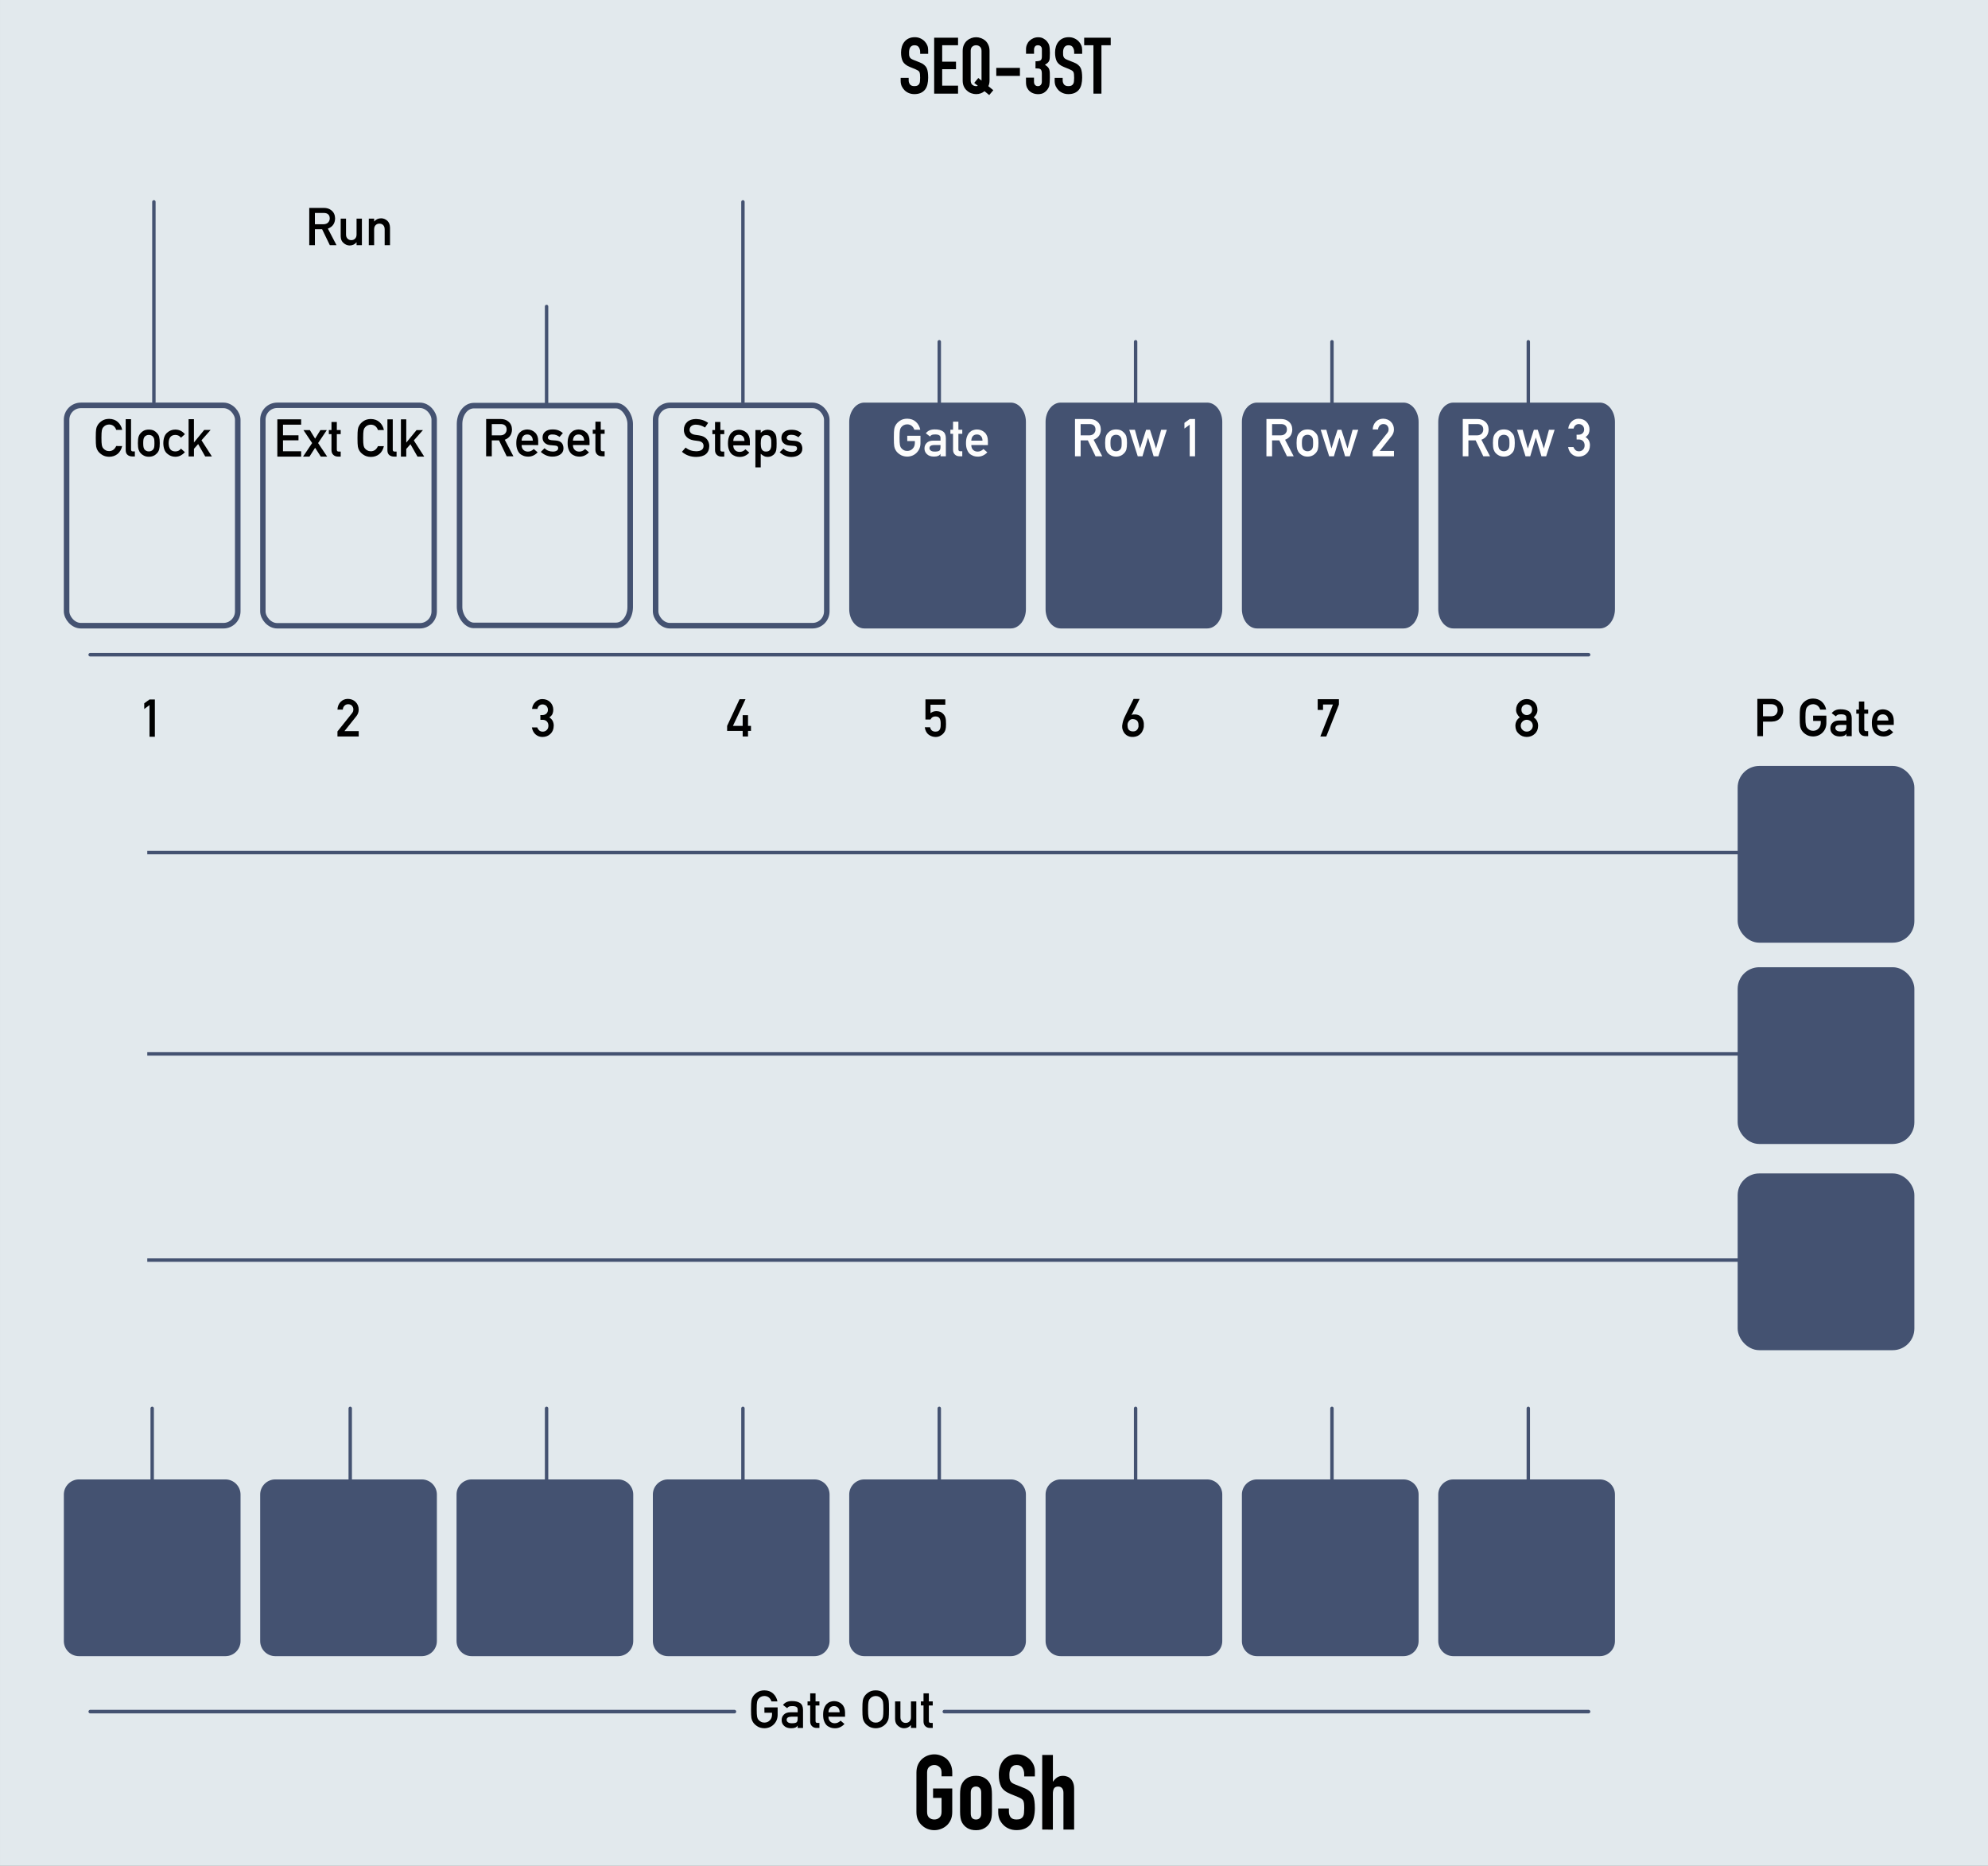 <?xml version="1.0" encoding="UTF-8" standalone="no"?>
<!-- Created with Inkscape (http://www.inkscape.org/) -->

<svg
   xmlns:dc="http://purl.org/dc/elements/1.1/"
   xmlns:cc="http://creativecommons.org/ns#"
   xmlns:rdf="http://www.w3.org/1999/02/22-rdf-syntax-ns#"
   xmlns:svg="http://www.w3.org/2000/svg"
   xmlns="http://www.w3.org/2000/svg"
   xmlns:sodipodi="http://sodipodi.sourceforge.net/DTD/sodipodi-0.dtd"
   xmlns:inkscape="http://www.inkscape.org/namespaces/inkscape"
   width="405"
   height="380"
   viewBox="0 0 107.156 100.542"
   version="1.1"
   id="svg12553"
   inkscape:version="0.92.2 5c3e80d, 2017-08-06"
   sodipodi:docname="SEQ3st.svg">
  <rect x="0" y="0" width="107.156" height="100.542" fill="#808080" stroke="none"/>
  <defs
     id="defs12547" />
  <sodipodi:namedview
     id="base"
     pagecolor="#ffffff"
     bordercolor="#666666"
     borderopacity="1.0"
     inkscape:pageopacity="0.0"
     inkscape:pageshadow="2"
     inkscape:zoom="1.6921053"
     inkscape:cx="202.5"
     inkscape:cy="190"
     inkscape:document-units="px"
     inkscape:current-layer="layer1"
     showgrid="true"
     fit-margin-top="0"
     fit-margin-left="0"
     fit-margin-right="0"
     fit-margin-bottom="0"
     units="px"
     inkscape:window-width="1440"
     inkscape:window-height="856"
     inkscape:window-x="0"
     inkscape:window-y="0"
     inkscape:window-maximized="0"
     gridtolerance="7"
     showguides="true"
     inkscape:guide-bbox="true"
     objecttolerance="30"
     inkscape:measure-start="0,0"
     inkscape:measure-end="0,0">
    <inkscape:grid
       type="xygrid"
       id="grid12870"
       originx="0"
       originy="0"
       snapvisiblegridlinesonly="true"
       spacingx="3.969"
       spacingy="3.969"
       enabled="false" />
  </sodipodi:namedview>
  <g
     inkscape:label="Layer 1"
     inkscape:groupmode="layer"
     id="layer1"
     transform="translate(-26.543,-161.307)">
    <path
       inkscape:connector-curvature="0"
       id="path33453"
       d="M 26.543,161.307 H 133.7 V 261.848 H 26.543 Z m 0,0"
       style="fill:#e2e9ed;fill-opacity:0.996;fill-rule:nonzero;stroke:none;stroke-width:0.306" />
    <path
       inkscape:connector-curvature="0"
       id="path33787"
       d="m 39.508,241.844 c 0,-0.447 -0.366,-0.813 -0.813,-0.813 h -7.898 c -0.447,0 -0.813,0.366 -0.813,0.813 v 7.898 c 0,0.447 0.366,0.813 0.813,0.813 h 7.898 c 0.447,0 0.813,-0.366 0.813,-0.813 z m 0,0"
       style="fill:#445271;fill-opacity:1;fill-rule:nonzero;stroke:none;stroke-width:0.347" />
    <path
       inkscape:connector-curvature="0"
       id="path35483"
       d="M 31.403,196.589 H 112.171"
       style="fill:none;stroke:#445271;stroke-width:0.188;stroke-linecap:round;stroke-linejoin:round;stroke-miterlimit:10;stroke-dasharray:none;stroke-opacity:1" />
    <path
       inkscape:connector-curvature="0"
       id="path35723"
       d="M 31.407,253.543 H 66.13"
       style="fill:none;stroke:#445271;stroke-width:0.191;stroke-linecap:round;stroke-linejoin:round;stroke-miterlimit:10;stroke-opacity:1" />
    <path
       inkscape:connector-curvature="0"
       id="path35725"
       d="M 77.444,253.543 H 112.168"
       style="fill:none;stroke:#445271;stroke-width:0.191;stroke-linecap:round;stroke-linejoin:round;stroke-miterlimit:10;stroke-opacity:1" />
    <path
       inkscape:connector-curvature="0"
       id="path35727"
       d="m 34.746,237.203 v 8.544"
       style="fill:none;stroke:#445271;stroke-width:0.184;stroke-linecap:round;stroke-linejoin:round;stroke-miterlimit:10;stroke-opacity:1" />
    <path
       inkscape:connector-curvature="0"
       id="path35729"
       d="m 45.421,237.203 v 8.544"
       style="fill:none;stroke:#445271;stroke-width:0.184;stroke-linecap:round;stroke-linejoin:round;stroke-miterlimit:10;stroke-opacity:1" />
    <path
       inkscape:connector-curvature="0"
       id="path35731"
       d="m 56.004,237.203 v 8.544"
       style="fill:none;stroke:#445271;stroke-width:0.184;stroke-linecap:round;stroke-linejoin:round;stroke-miterlimit:10;stroke-opacity:1" />
    <path
       inkscape:connector-curvature="0"
       id="path35733"
       d="m 66.588,237.203 v 8.544"
       style="fill:none;stroke:#445271;stroke-width:0.184;stroke-linecap:round;stroke-linejoin:round;stroke-miterlimit:10;stroke-opacity:1" />
    <path
       inkscape:connector-curvature="0"
       id="path35735"
       d="m 77.171,237.203 v 8.544"
       style="fill:none;stroke:#445271;stroke-width:0.184;stroke-linecap:round;stroke-linejoin:round;stroke-miterlimit:10;stroke-opacity:1" />
    <path
       inkscape:connector-curvature="0"
       id="path35737"
       d="m 87.754,237.203 v 8.544"
       style="fill:none;stroke:#445271;stroke-width:0.184;stroke-linecap:round;stroke-linejoin:round;stroke-miterlimit:10;stroke-opacity:1" />
    <path
       inkscape:connector-curvature="0"
       id="path35739"
       d="m 98.338,237.203 v 8.544"
       style="fill:none;stroke:#445271;stroke-width:0.184;stroke-linecap:round;stroke-linejoin:round;stroke-miterlimit:10;stroke-opacity:1" />
    <path
       inkscape:connector-curvature="0"
       id="path35741"
       d="m 108.921,237.203 v 8.544"
       style="fill:none;stroke:#445271;stroke-width:0.184;stroke-linecap:round;stroke-linejoin:round;stroke-miterlimit:10;stroke-opacity:1" />
    <path
       inkscape:connector-curvature="0"
       id="path35805"
       d="m 34.838,172.185 v 10.791"
       style="fill:none;stroke:#445271;stroke-width:0.184;stroke-linecap:round;stroke-linejoin:round;stroke-miterlimit:10;stroke-opacity:1" />
    <path
       inkscape:connector-curvature="0"
       id="path35807"
       d="m 77.171,179.724 v 10.79"
       style="fill:none;stroke:#445271;stroke-width:0.184;stroke-linecap:round;stroke-linejoin:round;stroke-miterlimit:10;stroke-opacity:1" />
    <path
       inkscape:connector-curvature="0"
       id="path35809"
       d="m 56.004,177.822 v 5.202"
       style="fill:none;stroke:#445271;stroke-width:0.184;stroke-linecap:round;stroke-linejoin:round;stroke-miterlimit:10;stroke-opacity:1;stroke-dasharray:none" />
    <path
       inkscape:connector-curvature="0"
       id="path35811"
       d="m 87.754,179.724 v 10.79"
       style="fill:none;stroke:#445271;stroke-width:0.184;stroke-linecap:round;stroke-linejoin:round;stroke-miterlimit:10;stroke-opacity:1" />
    <path
       inkscape:connector-curvature="0"
       id="path35813"
       d="m 98.338,179.724 v 10.79"
       style="fill:none;stroke:#445271;stroke-width:0.184;stroke-linecap:round;stroke-linejoin:round;stroke-miterlimit:10;stroke-opacity:1" />
    <path
       inkscape:connector-curvature="0"
       id="path35815"
       d="m 108.921,179.724 v 10.79"
       style="fill:none;stroke:#445271;stroke-width:0.184;stroke-linecap:round;stroke-linejoin:round;stroke-miterlimit:10;stroke-opacity:1" />
    <path
       inkscape:connector-curvature="0"
       id="path35817"
       d="M 66.588,172.186 V 182.975"
       style="fill:none;stroke:#445271;stroke-width:0.184;stroke-linecap:round;stroke-linejoin:round;stroke-miterlimit:10;stroke-opacity:1" />
    <path
       inkscape:connector-curvature="0"
       id="path36677"
       d="m 50.091,241.844 c 0,-0.447 -0.366,-0.813 -0.813,-0.813 h -7.898 c -0.447,0 -0.813,0.366 -0.813,0.813 v 7.898 c 0,0.447 0.366,0.813 0.813,0.813 h 7.898 c 0.447,0 0.813,-0.366 0.813,-0.813 z m 0,0"
       style="fill:#445271;fill-opacity:1;fill-rule:nonzero;stroke:none;stroke-width:0.347" />
    <path
       inkscape:connector-curvature="0"
       id="path36679"
       d="m 60.675,241.844 c 0,-0.447 -0.366,-0.813 -0.813,-0.813 h -7.898 c -0.447,0 -0.813,0.366 -0.813,0.813 v 7.898 c 0,0.447 0.366,0.813 0.813,0.813 h 7.898 c 0.447,0 0.813,-0.366 0.813,-0.813 z m 0,0"
       style="fill:#445271;fill-opacity:1;fill-rule:nonzero;stroke:none;stroke-width:0.347" />
    <path
       inkscape:connector-curvature="0"
       id="path36681"
       d="m 71.258,241.844 c 0,-0.447 -0.365,-0.813 -0.812,-0.813 h -7.9 c -0.447,0 -0.813,0.366 -0.813,0.813 v 7.898 c 0,0.447 0.366,0.813 0.813,0.813 h 7.9 c 0.447,0 0.812,-0.366 0.812,-0.813 z m 0,0"
       style="fill:#445271;fill-opacity:1;fill-rule:nonzero;stroke:none;stroke-width:0.347" />
    <path
       inkscape:connector-curvature="0"
       id="path36683"
       d="m 81.841,241.844 c 0,-0.447 -0.366,-0.813 -0.813,-0.813 h -7.898 c -0.447,0 -0.813,0.366 -0.813,0.813 v 7.898 c 0,0.447 0.366,0.813 0.813,0.813 h 7.898 c 0.447,0 0.813,-0.366 0.813,-0.813 z m 0,0"
       style="fill:#445271;fill-opacity:1;fill-rule:nonzero;stroke:none;stroke-width:0.347" />
    <path
       inkscape:connector-curvature="0"
       id="path36685"
       d="m 92.425,241.844 c 0,-0.447 -0.366,-0.813 -0.813,-0.813 h -7.898 c -0.447,0 -0.813,0.366 -0.813,0.813 v 7.898 c 0,0.447 0.366,0.813 0.813,0.813 h 7.898 c 0.447,0 0.813,-0.366 0.813,-0.813 z m 0,0"
       style="fill:#445271;fill-opacity:1;fill-rule:nonzero;stroke:none;stroke-width:0.347" />
    <path
       inkscape:connector-curvature="0"
       id="path36687"
       d="m 103.008,241.844 c 0,-0.447 -0.366,-0.813 -0.813,-0.813 h -7.9 c -0.447,0 -0.812,0.366 -0.812,0.813 v 7.898 c 0,0.447 0.365,0.813 0.812,0.813 h 7.9 c 0.447,0 0.813,-0.366 0.813,-0.813 z m 0,0"
       style="fill:#445271;fill-opacity:1;fill-rule:nonzero;stroke:none;stroke-width:0.347" />
    <path
       inkscape:connector-curvature="0"
       id="path36689"
       d="m 113.591,241.844 c 0,-0.447 -0.366,-0.813 -0.813,-0.813 h -7.898 c -0.447,0 -0.813,0.366 -0.813,0.813 v 7.898 c 0,0.447 0.366,0.813 0.813,0.813 h 7.898 c 0.447,0 0.813,-0.366 0.813,-0.813 z m 0,0"
       style="fill:#445271;fill-opacity:1;fill-rule:nonzero;stroke:none;stroke-width:0.347" />
    <path
       inkscape:connector-curvature="0"
       id="path37367"
       d="m 81.841,184.042 c 0,-0.572 -0.366,-1.039 -0.813,-1.039 h -7.898 c -0.447,0 -0.813,0.468 -0.813,1.039 v 10.092 c 0,0.572 0.366,1.039 0.813,1.039 h 7.898 c 0.447,0 0.813,-0.468 0.813,-1.039 z m 0,0"
       style="fill:#445271;fill-opacity:1;fill-rule:nonzero;stroke:none;stroke-width:0.392" />
    <path
       inkscape:connector-curvature="0"
       id="path37369"
       d="m 92.425,184.042 c 0,-0.572 -0.366,-1.039 -0.813,-1.039 h -7.898 c -0.447,0 -0.813,0.468 -0.813,1.039 v 10.092 c 0,0.572 0.366,1.039 0.813,1.039 h 7.898 c 0.447,0 0.813,-0.468 0.813,-1.039 z m 0,0"
       style="fill:#445271;fill-opacity:1;fill-rule:nonzero;stroke:none;stroke-width:0.392" />
    <path
       inkscape:connector-curvature="0"
       id="path37371"
       d="m 103.008,184.042 c 0,-0.572 -0.366,-1.039 -0.813,-1.039 h -7.9 c -0.447,0 -0.812,0.468 -0.812,1.039 v 10.092 c 0,0.572 0.365,1.039 0.812,1.039 h 7.9 c 0.447,0 0.813,-0.468 0.813,-1.039 z m 0,0"
       style="fill:#445271;fill-opacity:1;fill-rule:nonzero;stroke:none;stroke-width:0.392" />
    <path
       inkscape:connector-curvature="0"
       id="path37373"
       d="m 113.591,184.042 c 0,-0.572 -0.366,-1.039 -0.813,-1.039 h -7.898 c -0.447,0 -0.813,0.468 -0.813,1.039 v 10.092 c 0,0.572 0.366,1.039 0.813,1.039 h 7.898 c 0.447,0 0.813,-0.468 0.813,-1.039 z m 0,0"
       style="fill:#445271;fill-opacity:1;fill-rule:nonzero;stroke:none;stroke-width:0.392" />
    <rect
       style="opacity:1;fill:#445271;fill-opacity:1;stroke:#445271;stroke-width:0.371;stroke-linecap:round;stroke-linejoin:round;stroke-miterlimit:4;stroke-dasharray:none;stroke-opacity:1"
       id="rect5334"
       width="9.154"
       height="9.154"
       x="120.391"
       y="202.767"
       rx="0.981"
       ry="0.981" />
    <rect
       ry="0.981"
       rx="0.981"
       y="213.615"
       x="120.391"
       height="9.154"
       width="9.154"
       id="rect5354"
       style="opacity:1;fill:#445271;fill-opacity:1;stroke:#445271;stroke-width:0.371;stroke-linecap:round;stroke-linejoin:round;stroke-miterlimit:4;stroke-dasharray:none;stroke-opacity:1" />
    <rect
       ry="0.981"
       rx="0.981"
       y="224.727"
       x="120.391"
       height="9.154"
       width="9.154"
       id="rect5356"
       style="opacity:1;fill:#445271;fill-opacity:1;stroke:#445271;stroke-width:0.371;stroke-linecap:round;stroke-linejoin:round;stroke-miterlimit:4;stroke-dasharray:none;stroke-opacity:1" />
    <path
       style="fill:none;fill-rule:evenodd;stroke:#445271;stroke-width:0.185;stroke-linecap:butt;stroke-linejoin:miter;stroke-miterlimit:4;stroke-dasharray:none;stroke-opacity:1"
       d="M 34.481,207.252 H 121.793"
       id="path5380"
       inkscape:connector-curvature="0" />
    <path
       inkscape:connector-curvature="0"
       id="path5382"
       d="M 34.481,218.1 H 121.793"
       style="fill:none;fill-rule:evenodd;stroke:#445271;stroke-width:0.185;stroke-linecap:butt;stroke-linejoin:miter;stroke-miterlimit:4;stroke-dasharray:none;stroke-opacity:1" />
    <path
       style="fill:none;fill-rule:evenodd;stroke:#445271;stroke-width:0.185;stroke-linecap:butt;stroke-linejoin:miter;stroke-miterlimit:4;stroke-dasharray:none;stroke-opacity:1"
       d="M 34.481,229.212 H 121.793"
       id="path5384"
       inkscape:connector-curvature="0" />
    <g
       aria-label="Gate"
       style="font-style:normal;font-variant:normal;font-weight:bold;font-stretch:normal;font-size:2.822px;line-height:125%;font-family:'DIN Alternate';-inkscape-font-specification:'DIN Alternate, Bold';font-variant-ligatures:normal;font-variant-caps:normal;font-variant-numeric:normal;font-feature-settings:normal;text-align:start;letter-spacing:0px;word-spacing:0px;writing-mode:lr-tb;text-anchor:start;fill:#fcfcfc;fill-opacity:1;stroke:none;stroke-width:0.265px;stroke-linecap:butt;stroke-linejoin:miter;stroke-opacity:1"
       id="text5388"
       transform="translate(1.852,10.451)">
      <path
         d="m 73.592,174.339 h 0.714 v 0.409 q -0.005,0.302 -0.207,0.506 -0.203,0.203 -0.51,0.208 -0.237,-0.006 -0.395,-0.116 -0.161,-0.106 -0.234,-0.245 -0.022,-0.045 -0.04,-0.087 -0.017,-0.043 -0.028,-0.107 -0.021,-0.121 -0.021,-0.466 0,-0.35 0.021,-0.469 0.022,-0.119 0.068,-0.192 0.073,-0.139 0.234,-0.248 0.158,-0.11 0.395,-0.113 0.291,0.003 0.474,0.172 0.183,0.171 0.232,0.423 h -0.322 q -0.037,-0.121 -0.135,-0.207 -0.102,-0.081 -0.248,-0.084 -0.107,0.003 -0.185,0.043 -0.079,0.041 -0.127,0.103 -0.059,0.065 -0.079,0.167 -0.022,0.107 -0.022,0.404 0,0.296 0.022,0.401 0.019,0.105 0.079,0.17 0.048,0.062 0.127,0.101 0.077,0.045 0.185,0.045 0.178,0 0.294,-0.121 0.116,-0.116 0.119,-0.305 v -0.105 h -0.409 z"
         style="font-style:normal;font-variant:normal;font-weight:bold;font-stretch:normal;font-size:2.822px;font-family:'DIN Alternate';-inkscape-font-specification:'DIN Alternate, Bold';font-variant-ligatures:normal;font-variant-caps:normal;font-variant-numeric:normal;font-feature-settings:normal;text-align:start;writing-mode:lr-tb;text-anchor:start;fill:#fcfcfc;fill-opacity:1;stroke-width:0.265px"
         id="path5571"
         inkscape:connector-curvature="0" />
      <path
         d="m 75.385,175.318 h -0.005 q -0.04,0.073 -0.124,0.107 -0.083,0.036 -0.229,0.036 -0.24,-0.003 -0.369,-0.127 -0.136,-0.121 -0.136,-0.31 0,-0.181 0.119,-0.299 0.119,-0.121 0.347,-0.124 h 0.398 v -0.15 q 0.003,-0.189 -0.294,-0.183 -0.107,0 -0.169,0.022 -0.065,0.026 -0.102,0.088 v 0 l -0.226,-0.172 q 0.164,-0.215 0.484,-0.209 0.27,-0.003 0.431,0.102 0.161,0.107 0.164,0.369 v 0.977 h -0.288 z m 0,-0.48 h -0.345 q -0.251,0.006 -0.248,0.172 0,0.073 0.065,0.124 0.062,0.057 0.205,0.057 0.181,0.003 0.255,-0.043 0.068,-0.045 0.068,-0.207 z"
         style="font-style:normal;font-variant:normal;font-weight:bold;font-stretch:normal;font-size:2.822px;font-family:'DIN Alternate';-inkscape-font-specification:'DIN Alternate, Bold';font-variant-ligatures:normal;font-variant-caps:normal;font-variant-numeric:normal;font-feature-settings:normal;text-align:start;writing-mode:lr-tb;text-anchor:start;fill:#fcfcfc;fill-opacity:1;stroke-width:0.265px"
         id="path5573"
         inkscape:connector-curvature="0" />
      <path
         d="m 76.062,173.579 h 0.288 v 0.435 h 0.209 v 0.219 h -0.209 v 0.834 q -0.003,0.109 0.102,0.106 h 0.107 v 0.271 h -0.15 q -0.152,0 -0.248,-0.094 -0.099,-0.09 -0.099,-0.259 v -0.859 h -0.143 v -0.219 h 0.143 z"
         style="font-style:normal;font-variant:normal;font-weight:bold;font-stretch:normal;font-size:2.822px;font-family:'DIN Alternate';-inkscape-font-specification:'DIN Alternate, Bold';font-variant-ligatures:normal;font-variant-caps:normal;font-variant-numeric:normal;font-feature-settings:normal;text-align:start;writing-mode:lr-tb;text-anchor:start;fill:#fcfcfc;fill-opacity:1;stroke-width:0.265px"
         id="path5575"
         inkscape:connector-curvature="0" />
      <path
         d="m 77.046,174.839 q 0,0.172 0.099,0.262 0.092,0.091 0.243,0.091 0.175,0 0.313,-0.139 v 0 l 0.208,0.178 q -0.219,0.234 -0.515,0.232 -0.113,0 -0.22,-0.033 -0.054,-0.018 -0.105,-0.048 -0.054,-0.026 -0.101,-0.065 -0.091,-0.08 -0.147,-0.223 -0.062,-0.138 -0.062,-0.358 0,-0.212 0.054,-0.353 0.054,-0.143 0.138,-0.226 0.085,-0.084 0.192,-0.121 0.105,-0.037 0.207,-0.037 0.245,0.003 0.415,0.161 0.172,0.161 0.175,0.444 v 0.237 z m 0.604,-0.237 q -0.005,-0.167 -0.09,-0.252 -0.083,-0.081 -0.212,-0.081 -0.13,0 -0.212,0.081 -0.081,0.085 -0.09,0.252 z"
         style="font-style:normal;font-variant:normal;font-weight:bold;font-stretch:normal;font-size:2.822px;font-family:'DIN Alternate';-inkscape-font-specification:'DIN Alternate, Bold';font-variant-ligatures:normal;font-variant-caps:normal;font-variant-numeric:normal;font-feature-settings:normal;text-align:start;writing-mode:lr-tb;text-anchor:start;fill:#fcfcfc;fill-opacity:1;stroke-width:0.265px"
         id="path5577"
         inkscape:connector-curvature="0" />
    </g>
    <g
       aria-label="Row 1"
       style="font-style:normal;font-variant:normal;font-weight:bold;font-stretch:normal;font-size:2.822px;line-height:125%;font-family:'DIN Alternate';-inkscape-font-specification:'DIN Alternate, Bold';font-variant-ligatures:normal;font-variant-caps:normal;font-variant-numeric:normal;font-feature-settings:normal;text-align:start;letter-spacing:0px;word-spacing:0px;writing-mode:lr-tb;text-anchor:start;fill:#fefefe;fill-opacity:1;stroke:none;stroke-width:0.265px;stroke-linecap:butt;stroke-linejoin:miter;stroke-opacity:1"
       id="text5392"
       transform="translate(2.169,10.451)">
      <path
         d="m 82.623,174.317 h 0.46 q 0.171,-0.003 0.256,-0.099 0.084,-0.09 0.084,-0.22 -0.003,-0.157 -0.101,-0.227 -0.077,-0.062 -0.223,-0.062 h -0.477 z m -0.305,-0.881 h 0.784 q 0.251,0 0.409,0.132 0.192,0.15 0.2,0.429 -0.005,0.409 -0.389,0.557 l 0.466,0.892 h -0.362 l -0.415,-0.859 h -0.389 v 0.859 h -0.305 z"
         style="font-style:normal;font-variant:normal;font-weight:bold;font-stretch:normal;font-size:2.822px;font-family:'DIN Alternate';-inkscape-font-specification:'DIN Alternate, Bold';font-variant-ligatures:normal;font-variant-caps:normal;font-variant-numeric:normal;font-feature-settings:normal;text-align:start;writing-mode:lr-tb;text-anchor:start;fill:#fefefe;fill-opacity:1;stroke-width:0.265px"
         id="path5562"
         inkscape:connector-curvature="0" />
      <path
         d="m 83.942,174.729 q 0,-0.226 0.037,-0.347 0.039,-0.119 0.119,-0.2 0.059,-0.072 0.165,-0.128 0.105,-0.054 0.269,-0.057 0.169,0.003 0.274,0.057 0.103,0.057 0.16,0.128 0.085,0.081 0.121,0.2 0.034,0.121 0.034,0.347 0,0.226 -0.034,0.345 -0.036,0.119 -0.121,0.205 -0.028,0.032 -0.068,0.062 -0.036,0.035 -0.092,0.059 -0.105,0.059 -0.274,0.062 -0.164,-0.003 -0.269,-0.062 -0.106,-0.054 -0.165,-0.121 -0.08,-0.087 -0.119,-0.205 -0.037,-0.119 -0.037,-0.345 z m 0.892,0.003 q 0,-0.153 -0.014,-0.223 -0.014,-0.068 -0.057,-0.119 -0.032,-0.048 -0.094,-0.076 -0.059,-0.029 -0.138,-0.029 -0.073,0 -0.135,0.029 -0.059,0.028 -0.096,0.076 -0.037,0.051 -0.054,0.119 -0.017,0.07 -0.017,0.22 0,0.149 0.017,0.218 0.017,0.07 0.054,0.124 0.037,0.041 0.096,0.073 0.062,0.03 0.135,0.03 0.079,0 0.138,-0.03 0.062,-0.032 0.094,-0.073 0.043,-0.054 0.057,-0.124 0.014,-0.069 0.014,-0.215 z"
         style="font-style:normal;font-variant:normal;font-weight:bold;font-stretch:normal;font-size:2.822px;font-family:'DIN Alternate';-inkscape-font-specification:'DIN Alternate, Bold';font-variant-ligatures:normal;font-variant-caps:normal;font-variant-numeric:normal;font-feature-settings:normal;text-align:start;writing-mode:lr-tb;text-anchor:start;fill:#fefefe;fill-opacity:1;stroke-width:0.265px"
         id="path5564"
         inkscape:connector-curvature="0" />
      <path
         d="m 86.258,174.443 h -0.005 l -0.299,1.002 h -0.254 l -0.458,-1.43 h 0.305 l 0.274,1.002 h 0.005 l 0.325,-1.002 h 0.208 l 0.325,1.002 h 0.005 l 0.273,-1.002 h 0.305 l -0.456,1.43 h -0.255 z"
         style="font-style:normal;font-variant:normal;font-weight:bold;font-stretch:normal;font-size:2.822px;font-family:'DIN Alternate';-inkscape-font-specification:'DIN Alternate, Bold';font-variant-ligatures:normal;font-variant-caps:normal;font-variant-numeric:normal;font-feature-settings:normal;text-align:start;writing-mode:lr-tb;text-anchor:start;fill:#fefefe;fill-opacity:1;stroke-width:0.265px"
         id="path5566"
         inkscape:connector-curvature="0" />
      <path
         d="m 88.216,173.95 v 0 -0.306 l 0.285,-0.208 h 0.288 v 2.009 h -0.288 v -1.705 z"
         style="font-style:normal;font-variant:normal;font-weight:bold;font-stretch:normal;font-size:2.822px;font-family:'DIN Alternate';-inkscape-font-specification:'DIN Alternate, Bold';font-variant-ligatures:normal;font-variant-caps:normal;font-variant-numeric:normal;font-feature-settings:normal;text-align:start;writing-mode:lr-tb;text-anchor:start;fill:#fefefe;fill-opacity:1;stroke-width:0.265px"
         id="path5568"
         inkscape:connector-curvature="0" />
    </g>
    <g
       aria-label="Row 2"
       style="font-style:normal;font-variant:normal;font-weight:bold;font-stretch:normal;font-size:2.822px;line-height:125%;font-family:'DIN Alternate';-inkscape-font-specification:'DIN Alternate, Bold';font-variant-ligatures:normal;font-variant-caps:normal;font-variant-numeric:normal;font-feature-settings:normal;text-align:start;letter-spacing:0px;word-spacing:0px;writing-mode:lr-tb;text-anchor:start;fill:#ffffff;fill-opacity:1;stroke:none;stroke-width:0.265px;stroke-linecap:butt;stroke-linejoin:miter;stroke-opacity:1"
       id="text5396"
       transform="translate(2.487,10.451)">
      <path
         d="m 92.624,174.317 h 0.46 q 0.171,-0.003 0.256,-0.099 0.084,-0.09 0.084,-0.22 -0.003,-0.157 -0.101,-0.227 -0.077,-0.062 -0.223,-0.062 h -0.477 z m -0.305,-0.881 h 0.784 q 0.251,0 0.409,0.132 0.192,0.15 0.2,0.429 -0.005,0.409 -0.389,0.557 l 0.466,0.892 h -0.362 l -0.415,-0.859 h -0.389 v 0.859 h -0.305 z"
         style="font-style:normal;font-variant:normal;font-weight:bold;font-stretch:normal;font-size:2.822px;font-family:'DIN Alternate';-inkscape-font-specification:'DIN Alternate, Bold';font-variant-ligatures:normal;font-variant-caps:normal;font-variant-numeric:normal;font-feature-settings:normal;text-align:start;writing-mode:lr-tb;text-anchor:start;fill:#ffffff;fill-opacity:1;stroke-width:0.265px"
         id="path5553"
         inkscape:connector-curvature="0" />
      <path
         d="m 93.943,174.729 q 0,-0.226 0.037,-0.347 0.039,-0.119 0.119,-0.2 0.059,-0.072 0.165,-0.128 0.105,-0.054 0.269,-0.057 0.169,0.003 0.274,0.057 0.103,0.057 0.16,0.128 0.085,0.081 0.121,0.2 0.034,0.121 0.034,0.347 0,0.226 -0.034,0.345 -0.036,0.119 -0.121,0.205 -0.028,0.032 -0.068,0.062 -0.036,0.035 -0.092,0.059 -0.105,0.059 -0.274,0.062 -0.164,-0.003 -0.269,-0.062 -0.106,-0.054 -0.165,-0.121 -0.08,-0.087 -0.119,-0.205 -0.037,-0.119 -0.037,-0.345 z m 0.892,0.003 q 0,-0.153 -0.014,-0.223 -0.014,-0.068 -0.057,-0.119 -0.032,-0.048 -0.094,-0.076 -0.059,-0.029 -0.138,-0.029 -0.073,0 -0.135,0.029 -0.059,0.028 -0.096,0.076 -0.037,0.051 -0.054,0.119 -0.017,0.07 -0.017,0.22 0,0.149 0.017,0.218 0.017,0.07 0.054,0.124 0.037,0.041 0.096,0.073 0.062,0.03 0.135,0.03 0.079,0 0.138,-0.03 0.062,-0.032 0.094,-0.073 0.043,-0.054 0.057,-0.124 0.014,-0.069 0.014,-0.215 z"
         style="font-style:normal;font-variant:normal;font-weight:bold;font-stretch:normal;font-size:2.822px;font-family:'DIN Alternate';-inkscape-font-specification:'DIN Alternate, Bold';font-variant-ligatures:normal;font-variant-caps:normal;font-variant-numeric:normal;font-feature-settings:normal;text-align:start;writing-mode:lr-tb;text-anchor:start;fill:#ffffff;fill-opacity:1;stroke-width:0.265px"
         id="path5555"
         inkscape:connector-curvature="0" />
      <path
         d="m 96.259,174.443 h -0.005 l -0.299,1.002 H 95.701 l -0.458,-1.43 h 0.305 l 0.274,1.002 h 0.005 l 0.325,-1.002 h 0.208 l 0.325,1.002 h 0.005 l 0.273,-1.002 h 0.305 l -0.456,1.43 H 96.558 Z"
         style="font-style:normal;font-variant:normal;font-weight:bold;font-stretch:normal;font-size:2.822px;font-family:'DIN Alternate';-inkscape-font-specification:'DIN Alternate, Bold';font-variant-ligatures:normal;font-variant-caps:normal;font-variant-numeric:normal;font-feature-settings:normal;text-align:start;writing-mode:lr-tb;text-anchor:start;fill:#ffffff;fill-opacity:1;stroke-width:0.265px"
         id="path5557"
         inkscape:connector-curvature="0" />
      <path
         d="m 98.047,175.174 0.784,-0.981 q 0.045,-0.059 0.062,-0.11 0.011,-0.048 0.011,-0.091 0,-0.113 -0.07,-0.197 -0.073,-0.084 -0.207,-0.087 -0.119,0 -0.197,0.076 -0.081,0.076 -0.096,0.214 h -0.287 q 0.011,-0.251 0.168,-0.415 0.158,-0.16 0.39,-0.163 0.259,0.003 0.42,0.165 0.164,0.161 0.167,0.409 0,0.198 -0.121,0.353 l -0.646,0.81 h 0.768 v 0.288 h -1.145 z"
         style="font-style:normal;font-variant:normal;font-weight:bold;font-stretch:normal;font-size:2.822px;font-family:'DIN Alternate';-inkscape-font-specification:'DIN Alternate, Bold';font-variant-ligatures:normal;font-variant-caps:normal;font-variant-numeric:normal;font-feature-settings:normal;text-align:start;writing-mode:lr-tb;text-anchor:start;fill:#ffffff;fill-opacity:1;stroke-width:0.265px"
         id="path5559"
         inkscape:connector-curvature="0" />
    </g>
    <g
       aria-label="Row 3"
       style="font-style:normal;font-variant:normal;font-weight:bold;font-stretch:normal;font-size:2.822px;line-height:125%;font-family:'DIN Alternate';-inkscape-font-specification:'DIN Alternate, Bold';font-variant-ligatures:normal;font-variant-caps:normal;font-variant-numeric:normal;font-feature-settings:normal;text-align:start;letter-spacing:0px;word-spacing:0px;writing-mode:lr-tb;text-anchor:start;fill:#ffffff;fill-opacity:1;stroke:none;stroke-width:0.265px;stroke-linecap:butt;stroke-linejoin:miter;stroke-opacity:1"
       id="text5400"
       transform="translate(2.91,10.451)">
      <path
         d="m 102.784,174.317 h 0.46 q 0.171,-0.003 0.256,-0.099 0.084,-0.09 0.084,-0.22 -0.003,-0.157 -0.101,-0.227 -0.077,-0.062 -0.223,-0.062 h -0.477 z m -0.305,-0.881 h 0.784 q 0.251,0 0.409,0.132 0.192,0.15 0.2,0.429 -0.006,0.409 -0.389,0.557 l 0.466,0.892 h -0.362 l -0.415,-0.859 h -0.389 v 0.859 h -0.305 z"
         style="font-style:normal;font-variant:normal;font-weight:bold;font-stretch:normal;font-size:2.822px;font-family:'DIN Alternate';-inkscape-font-specification:'DIN Alternate, Bold';font-variant-ligatures:normal;font-variant-caps:normal;font-variant-numeric:normal;font-feature-settings:normal;text-align:start;writing-mode:lr-tb;text-anchor:start;fill:#ffffff;fill-opacity:1;stroke-width:0.265px"
         id="path5544"
         inkscape:connector-curvature="0" />
      <path
         d="m 104.103,174.729 q 0,-0.226 0.037,-0.347 0.039,-0.119 0.119,-0.2 0.059,-0.072 0.165,-0.128 0.105,-0.054 0.269,-0.057 0.17,0.003 0.274,0.057 0.103,0.057 0.16,0.128 0.085,0.081 0.121,0.2 0.034,0.121 0.034,0.347 0,0.226 -0.034,0.345 -0.036,0.119 -0.121,0.205 -0.028,0.032 -0.068,0.062 -0.036,0.035 -0.092,0.059 -0.105,0.059 -0.274,0.062 -0.164,-0.003 -0.269,-0.062 -0.106,-0.054 -0.165,-0.121 -0.08,-0.087 -0.119,-0.205 -0.037,-0.119 -0.037,-0.345 z m 0.892,0.003 q 0,-0.153 -0.014,-0.223 -0.014,-0.068 -0.057,-0.119 -0.032,-0.048 -0.094,-0.076 -0.059,-0.029 -0.138,-0.029 -0.073,0 -0.135,0.029 -0.059,0.028 -0.097,0.076 -0.037,0.051 -0.054,0.119 -0.017,0.07 -0.017,0.22 0,0.149 0.017,0.218 0.017,0.07 0.054,0.124 0.037,0.041 0.097,0.073 0.062,0.03 0.135,0.03 0.079,0 0.138,-0.03 0.062,-0.032 0.094,-0.073 0.043,-0.054 0.057,-0.124 0.014,-0.069 0.014,-0.215 z"
         style="font-style:normal;font-variant:normal;font-weight:bold;font-stretch:normal;font-size:2.822px;font-family:'DIN Alternate';-inkscape-font-specification:'DIN Alternate, Bold';font-variant-ligatures:normal;font-variant-caps:normal;font-variant-numeric:normal;font-feature-settings:normal;text-align:start;writing-mode:lr-tb;text-anchor:start;fill:#ffffff;fill-opacity:1;stroke-width:0.265px"
         id="path5546"
         inkscape:connector-curvature="0" />
      <path
         d="m 106.419,174.443 h -0.006 l -0.299,1.002 h -0.254 l -0.458,-1.43 h 0.305 l 0.274,1.002 h 0.006 l 0.325,-1.002 h 0.208 l 0.325,1.002 h 0.006 l 0.273,-1.002 h 0.305 l -0.456,1.43 h -0.255 z"
         style="font-style:normal;font-variant:normal;font-weight:bold;font-stretch:normal;font-size:2.822px;font-family:'DIN Alternate';-inkscape-font-specification:'DIN Alternate, Bold';font-variant-ligatures:normal;font-variant-caps:normal;font-variant-numeric:normal;font-feature-settings:normal;text-align:start;writing-mode:lr-tb;text-anchor:start;fill:#ffffff;fill-opacity:1;stroke-width:0.265px"
         id="path5548"
         inkscape:connector-curvature="0" />
      <path
         d="m 108.612,174.282 h 0.099 q 0.147,0 0.229,-0.081 0.081,-0.079 0.081,-0.204 -0.003,-0.127 -0.084,-0.208 -0.081,-0.079 -0.209,-0.081 -0.092,0 -0.168,0.059 -0.08,0.059 -0.107,0.183 h -0.288 q 0.022,-0.223 0.181,-0.376 0.156,-0.152 0.372,-0.154 0.274,0.003 0.435,0.175 0.154,0.168 0.157,0.397 0,0.116 -0.041,0.223 -0.048,0.107 -0.172,0.192 0.127,0.083 0.183,0.198 0.054,0.116 0.054,0.243 -0.003,0.282 -0.175,0.445 -0.17,0.167 -0.435,0.17 -0.205,0 -0.364,-0.132 -0.158,-0.132 -0.205,-0.383 h 0.288 q 0.039,0.101 0.109,0.163 0.072,0.065 0.19,0.065 0.127,0 0.214,-0.087 0.088,-0.081 0.091,-0.232 -0.003,-0.153 -0.091,-0.237 -0.087,-0.081 -0.22,-0.081 h -0.121 z"
         style="font-style:normal;font-variant:normal;font-weight:bold;font-stretch:normal;font-size:2.822px;font-family:'DIN Alternate';-inkscape-font-specification:'DIN Alternate, Bold';font-variant-ligatures:normal;font-variant-caps:normal;font-variant-numeric:normal;font-feature-settings:normal;text-align:start;writing-mode:lr-tb;text-anchor:start;fill:#ffffff;fill-opacity:1;stroke-width:0.265px"
         id="path5550"
         inkscape:connector-curvature="0" />
    </g>
    <g
       aria-label="Run"
       style="font-style:normal;font-variant:normal;font-weight:bold;font-stretch:normal;font-size:2.822px;line-height:125%;font-family:'DIN Alternate';-inkscape-font-specification:'DIN Alternate, Bold';font-variant-ligatures:normal;font-variant-caps:normal;font-variant-numeric:normal;font-feature-settings:normal;text-align:start;letter-spacing:0px;word-spacing:0px;writing-mode:lr-tb;text-anchor:start;fill:#000000;fill-opacity:1;stroke:none;stroke-width:0.265px;stroke-linecap:butt;stroke-linejoin:miter;stroke-opacity:1"
       id="text5412"
       transform="translate(0.582,-0.926)">
      <path
         d="m 42.935,174.317 h 0.46 q 0.171,-0.003 0.256,-0.099 0.084,-0.09 0.084,-0.22 -0.003,-0.157 -0.101,-0.227 -0.077,-0.062 -0.223,-0.062 h -0.477 z m -0.305,-0.881 h 0.784 q 0.251,0 0.409,0.132 0.192,0.15 0.2,0.429 -0.005,0.409 -0.389,0.557 l 0.466,0.892 H 43.739 l -0.415,-0.859 h -0.389 v 0.859 h -0.305 z"
         style="font-style:normal;font-variant:normal;font-weight:bold;font-stretch:normal;font-size:2.822px;font-family:'DIN Alternate';-inkscape-font-specification:'DIN Alternate, Bold';font-variant-ligatures:normal;font-variant-caps:normal;font-variant-numeric:normal;font-feature-settings:normal;text-align:start;writing-mode:lr-tb;text-anchor:start;stroke-width:0.265px"
         id="path5515"
         inkscape:connector-curvature="0" />
      <path
         d="m 44.324,174.015 h 0.288 v 0.852 q 0,0.145 0.081,0.226 0.08,0.081 0.204,0.081 0.124,0 0.203,-0.081 0.08,-0.081 0.08,-0.226 v -0.852 h 0.288 v 1.43 h -0.288 v -0.153 h -0.005 q -0.142,0.17 -0.371,0.17 -0.178,-0.003 -0.321,-0.13 -0.156,-0.124 -0.158,-0.367 z"
         style="font-style:normal;font-variant:normal;font-weight:bold;font-stretch:normal;font-size:2.822px;font-family:'DIN Alternate';-inkscape-font-specification:'DIN Alternate, Bold';font-variant-ligatures:normal;font-variant-caps:normal;font-variant-numeric:normal;font-feature-settings:normal;text-align:start;writing-mode:lr-tb;text-anchor:start;stroke-width:0.265px"
         id="path5517"
         inkscape:connector-curvature="0" />
      <path
         d="m 45.84,174.015 h 0.288 v 0.152 h 0.005 q 0.142,-0.17 0.372,-0.17 0.178,0 0.325,0.125 0.146,0.127 0.153,0.372 v 0.951 h -0.288 v -0.852 q 0,-0.15 -0.08,-0.229 -0.079,-0.08 -0.203,-0.08 -0.124,0 -0.204,0.08 -0.081,0.079 -0.081,0.229 v 0.852 h -0.288 z"
         style="font-style:normal;font-variant:normal;font-weight:bold;font-stretch:normal;font-size:2.822px;font-family:'DIN Alternate';-inkscape-font-specification:'DIN Alternate, Bold';font-variant-ligatures:normal;font-variant-caps:normal;font-variant-numeric:normal;font-feature-settings:normal;text-align:start;writing-mode:lr-tb;text-anchor:start;stroke-width:0.265px"
         id="path5519"
         inkscape:connector-curvature="0" />
    </g>
    <g
       aria-label="Gate Out"
       transform="matrix(1,0,0,1,1.587,1.058)"
       style="font-style:normal;font-variant:normal;font-weight:bold;font-stretch:normal;font-size:2.822px;line-height:125%;font-family:'DIN Alternate';-inkscape-font-specification:'DIN Alternate, Bold';font-variant-ligatures:normal;font-variant-caps:normal;font-variant-numeric:normal;font-feature-settings:normal;text-align:start;letter-spacing:0px;word-spacing:0px;writing-mode:lr-tb;text-anchor:start;fill:#000000;fill-opacity:1;stroke:none;stroke-width:0.265px;stroke-linecap:butt;stroke-linejoin:miter;stroke-opacity:1"
       id="text5428">
      <path
         d="m 66.158,252.259 h 0.714 v 0.409 q -0.005,0.302 -0.207,0.506 -0.203,0.203 -0.51,0.208 -0.237,-0.006 -0.395,-0.116 -0.161,-0.106 -0.234,-0.245 -0.022,-0.045 -0.04,-0.087 -0.017,-0.043 -0.028,-0.107 -0.021,-0.121 -0.021,-0.466 0,-0.35 0.021,-0.469 0.022,-0.119 0.068,-0.192 0.073,-0.139 0.234,-0.248 0.158,-0.11 0.395,-0.113 0.291,0.003 0.474,0.172 0.183,0.171 0.232,0.423 h -0.322 q -0.037,-0.121 -0.135,-0.207 -0.102,-0.081 -0.248,-0.084 -0.107,0.003 -0.185,0.043 -0.079,0.041 -0.127,0.103 -0.059,0.065 -0.079,0.167 -0.022,0.107 -0.022,0.404 0,0.296 0.022,0.401 0.019,0.105 0.079,0.17 0.048,0.062 0.127,0.101 0.077,0.045 0.185,0.045 0.178,0 0.294,-0.121 0.116,-0.116 0.119,-0.305 v -0.105 h -0.409 z"
         style="font-style:normal;font-variant:normal;font-weight:bold;font-stretch:normal;font-size:2.822px;font-family:'DIN Alternate';-inkscape-font-specification:'DIN Alternate, Bold';font-variant-ligatures:normal;font-variant-caps:normal;font-variant-numeric:normal;font-feature-settings:normal;text-align:start;writing-mode:lr-tb;text-anchor:start;stroke-width:0.265px"
         id="path5635"
         inkscape:connector-curvature="0" />
      <path
         d="m 67.951,253.239 h -0.005 q -0.04,0.073 -0.124,0.107 -0.083,0.036 -0.229,0.036 -0.24,-0.003 -0.369,-0.127 -0.136,-0.121 -0.136,-0.31 0,-0.181 0.119,-0.299 0.119,-0.121 0.347,-0.124 h 0.398 v -0.15 q 0.003,-0.189 -0.294,-0.183 -0.107,0 -0.169,0.022 -0.065,0.026 -0.102,0.088 v 0 l -0.226,-0.172 q 0.164,-0.215 0.484,-0.209 0.27,-0.003 0.431,0.102 0.161,0.107 0.164,0.369 v 0.977 h -0.288 z m 0,-0.48 h -0.345 q -0.251,0.006 -0.248,0.172 0,0.073 0.065,0.124 0.062,0.057 0.205,0.057 0.181,0.003 0.255,-0.043 0.068,-0.045 0.068,-0.207 z"
         style="font-style:normal;font-variant:normal;font-weight:bold;font-stretch:normal;font-size:2.822px;font-family:'DIN Alternate';-inkscape-font-specification:'DIN Alternate, Bold';font-variant-ligatures:normal;font-variant-caps:normal;font-variant-numeric:normal;font-feature-settings:normal;text-align:start;writing-mode:lr-tb;text-anchor:start;stroke-width:0.265px"
         id="path5637"
         inkscape:connector-curvature="0" />
      <path
         d="m 68.627,251.5 h 0.288 v 0.435 h 0.209 v 0.219 h -0.209 v 0.834 q -0.003,0.109 0.102,0.106 h 0.107 v 0.271 h -0.15 q -0.152,0 -0.248,-0.094 -0.099,-0.09 -0.099,-0.259 v -0.859 H 68.484 v -0.219 h 0.143 z"
         style="font-style:normal;font-variant:normal;font-weight:bold;font-stretch:normal;font-size:2.822px;font-family:'DIN Alternate';-inkscape-font-specification:'DIN Alternate, Bold';font-variant-ligatures:normal;font-variant-caps:normal;font-variant-numeric:normal;font-feature-settings:normal;text-align:start;writing-mode:lr-tb;text-anchor:start;stroke-width:0.265px"
         id="path5639"
         inkscape:connector-curvature="0" />
      <path
         d="m 69.611,252.759 q 0,0.172 0.099,0.262 0.092,0.091 0.243,0.091 0.175,0 0.313,-0.139 v 0 l 0.208,0.178 q -0.219,0.234 -0.515,0.232 -0.113,0 -0.22,-0.033 -0.054,-0.018 -0.105,-0.048 -0.054,-0.026 -0.101,-0.065 -0.091,-0.08 -0.147,-0.223 -0.062,-0.138 -0.062,-0.358 0,-0.212 0.054,-0.353 0.054,-0.143 0.138,-0.226 0.085,-0.084 0.192,-0.121 0.105,-0.037 0.207,-0.037 0.245,0.003 0.415,0.161 0.172,0.161 0.175,0.444 v 0.237 z m 0.604,-0.237 q -0.005,-0.167 -0.09,-0.252 -0.083,-0.081 -0.212,-0.081 -0.13,0 -0.212,0.081 -0.081,0.085 -0.09,0.252 z"
         style="font-style:normal;font-variant:normal;font-weight:bold;font-stretch:normal;font-size:2.822px;font-family:'DIN Alternate';-inkscape-font-specification:'DIN Alternate, Bold';font-variant-ligatures:normal;font-variant-caps:normal;font-variant-numeric:normal;font-feature-settings:normal;text-align:start;writing-mode:lr-tb;text-anchor:start;stroke-width:0.265px"
         id="path5641"
         inkscape:connector-curvature="0" />
      <path
         d="m 71.44,252.361 q 0,-0.35 0.021,-0.469 0.022,-0.119 0.068,-0.192 0.073,-0.139 0.234,-0.248 0.158,-0.11 0.395,-0.113 0.24,0.003 0.4,0.113 0.158,0.109 0.229,0.248 0.051,0.073 0.07,0.192 0.018,0.119 0.018,0.469 0,0.345 -0.018,0.466 -0.019,0.121 -0.07,0.194 -0.07,0.139 -0.229,0.245 -0.16,0.11 -0.4,0.116 -0.237,-0.006 -0.395,-0.116 -0.161,-0.106 -0.234,-0.245 -0.022,-0.045 -0.04,-0.087 -0.017,-0.043 -0.028,-0.107 -0.021,-0.121 -0.021,-0.466 z m 0.306,0 q 0,0.296 0.022,0.401 0.019,0.105 0.079,0.17 0.048,0.062 0.127,0.101 0.077,0.045 0.185,0.045 0.109,0 0.189,-0.045 0.076,-0.039 0.121,-0.101 0.059,-0.065 0.081,-0.17 0.021,-0.105 0.021,-0.401 0,-0.296 -0.021,-0.404 -0.022,-0.102 -0.081,-0.167 -0.045,-0.062 -0.121,-0.103 -0.08,-0.04 -0.189,-0.043 -0.107,0.003 -0.185,0.043 -0.079,0.041 -0.127,0.103 -0.059,0.065 -0.079,0.167 -0.022,0.107 -0.022,0.404 z"
         style="font-style:normal;font-variant:normal;font-weight:bold;font-stretch:normal;font-size:2.822px;font-family:'DIN Alternate';-inkscape-font-specification:'DIN Alternate, Bold';font-variant-ligatures:normal;font-variant-caps:normal;font-variant-numeric:normal;font-feature-settings:normal;text-align:start;writing-mode:lr-tb;text-anchor:start;stroke-width:0.265px"
         id="path5643"
         inkscape:connector-curvature="0" />
      <path
         d="m 73.202,251.935 h 0.288 v 0.852 q 0,0.145 0.081,0.226 0.08,0.081 0.204,0.081 0.124,0 0.203,-0.081 0.08,-0.081 0.08,-0.226 v -0.852 h 0.288 v 1.43 h -0.288 v -0.153 h -0.005 q -0.142,0.17 -0.371,0.17 -0.178,-0.003 -0.321,-0.13 -0.156,-0.124 -0.158,-0.367 z"
         style="font-style:normal;font-variant:normal;font-weight:bold;font-stretch:normal;font-size:2.822px;font-family:'DIN Alternate';-inkscape-font-specification:'DIN Alternate, Bold';font-variant-ligatures:normal;font-variant-caps:normal;font-variant-numeric:normal;font-feature-settings:normal;text-align:start;writing-mode:lr-tb;text-anchor:start;stroke-width:0.265px"
         id="path5645"
         inkscape:connector-curvature="0" />
      <path
         d="m 74.735,251.5 h 0.288 v 0.435 h 0.209 v 0.219 h -0.209 v 0.834 q -0.003,0.109 0.102,0.106 h 0.107 v 0.271 h -0.15 q -0.152,0 -0.248,-0.094 -0.099,-0.09 -0.099,-0.259 v -0.859 h -0.143 v -0.219 h 0.143 z"
         style="font-style:normal;font-variant:normal;font-weight:bold;font-stretch:normal;font-size:2.822px;font-family:'DIN Alternate';-inkscape-font-specification:'DIN Alternate, Bold';font-variant-ligatures:normal;font-variant-caps:normal;font-variant-numeric:normal;font-feature-settings:normal;text-align:start;writing-mode:lr-tb;text-anchor:start;stroke-width:0.265px"
         id="path5647"
         inkscape:connector-curvature="0" />
    </g>
    <g
       aria-label="1"
       transform="scale(1,1)"
       style="font-style:normal;font-variant:normal;font-weight:bold;font-stretch:normal;font-size:2.822px;line-height:125%;font-family:'DIN Alternate';-inkscape-font-specification:'DIN Alternate, Bold';font-variant-ligatures:normal;font-variant-caps:normal;font-variant-numeric:normal;font-feature-settings:normal;text-align:start;letter-spacing:0px;word-spacing:0px;writing-mode:lr-tb;text-anchor:start;fill:#000000;fill-opacity:1;stroke:none;stroke-width:0.265px;stroke-linecap:butt;stroke-linejoin:miter;stroke-opacity:1"
       id="text5432">
      <path
         d="m 34.317,199.514 v 0 -0.306 l 0.285,-0.208 h 0.288 v 2.009 h -0.288 v -1.705 z"
         style="font-style:normal;font-variant:normal;font-weight:bold;font-stretch:normal;font-size:2.822px;font-family:'DIN Alternate';-inkscape-font-specification:'DIN Alternate, Bold';font-variant-ligatures:normal;font-variant-caps:normal;font-variant-numeric:normal;font-feature-settings:normal;text-align:start;writing-mode:lr-tb;text-anchor:start;stroke-width:0.265px"
         id="path5623" />
    </g>
    <g
       aria-label="2"
       style="font-style:normal;font-variant:normal;font-weight:bold;font-stretch:normal;font-size:2.822px;line-height:125%;font-family:'DIN Alternate';-inkscape-font-specification:'DIN Alternate, Bold';font-variant-ligatures:normal;font-variant-caps:normal;font-variant-numeric:normal;font-feature-settings:normal;text-align:start;letter-spacing:0px;word-spacing:0px;writing-mode:lr-tb;text-anchor:start;fill:#000000;fill-opacity:1;stroke:none;stroke-width:0.265px;stroke-linecap:butt;stroke-linejoin:miter;stroke-opacity:1"
       id="text5436"
       transform="translate(0.582)">
      <path
         d="m 44.15,200.723 0.784,-0.981 q 0.045,-0.059 0.062,-0.11 0.011,-0.048 0.011,-0.091 0,-0.113 -0.07,-0.197 -0.073,-0.084 -0.207,-0.087 -0.119,0 -0.197,0.076 -0.081,0.076 -0.096,0.214 h -0.287 q 0.011,-0.251 0.168,-0.415 0.158,-0.16 0.39,-0.163 0.259,0.003 0.42,0.165 0.164,0.161 0.167,0.409 0,0.198 -0.121,0.353 l -0.646,0.81 h 0.768 v 0.288 h -1.145 z"
         style="font-style:normal;font-variant:normal;font-weight:bold;font-stretch:normal;font-size:2.822px;font-family:'DIN Alternate';-inkscape-font-specification:'DIN Alternate, Bold';font-variant-ligatures:normal;font-variant-caps:normal;font-variant-numeric:normal;font-feature-settings:normal;text-align:start;writing-mode:lr-tb;text-anchor:start;stroke-width:0.265px"
         id="path5620"
         inkscape:connector-curvature="0" />
    </g>
    <g
       aria-label="3"
       style="font-style:normal;font-variant:normal;font-weight:bold;font-stretch:normal;font-size:2.822px;line-height:125%;font-family:'DIN Alternate';-inkscape-font-specification:'DIN Alternate, Bold';font-variant-ligatures:normal;font-variant-caps:normal;font-variant-numeric:normal;font-feature-settings:normal;text-align:start;letter-spacing:0px;word-spacing:0px;writing-mode:lr-tb;text-anchor:start;fill:#000000;fill-opacity:1;stroke:none;stroke-width:0.265px;stroke-linecap:butt;stroke-linejoin:miter;stroke-opacity:1"
       id="text5440"
       transform="translate(0.794)">
      <path
         d="m 54.874,199.841 h 0.099 q 0.147,0 0.229,-0.081 0.081,-0.079 0.081,-0.204 -0.003,-0.127 -0.084,-0.208 -0.081,-0.079 -0.209,-0.081 -0.092,0 -0.168,0.059 -0.08,0.059 -0.107,0.183 h -0.288 q 0.022,-0.223 0.181,-0.376 0.156,-0.152 0.372,-0.154 0.274,0.003 0.435,0.175 0.154,0.168 0.157,0.397 0,0.116 -0.041,0.223 -0.048,0.107 -0.172,0.192 0.127,0.083 0.183,0.198 0.054,0.116 0.054,0.243 -0.003,0.282 -0.175,0.445 -0.169,0.167 -0.435,0.169 -0.205,0 -0.364,-0.132 -0.158,-0.132 -0.205,-0.383 h 0.288 q 0.039,0.101 0.109,0.163 0.072,0.065 0.19,0.065 0.127,0 0.214,-0.087 0.088,-0.081 0.091,-0.232 -0.003,-0.153 -0.091,-0.237 -0.087,-0.081 -0.22,-0.081 h -0.121 z"
         style="font-style:normal;font-variant:normal;font-weight:bold;font-stretch:normal;font-size:2.822px;font-family:'DIN Alternate';-inkscape-font-specification:'DIN Alternate, Bold';font-variant-ligatures:normal;font-variant-caps:normal;font-variant-numeric:normal;font-feature-settings:normal;text-align:start;writing-mode:lr-tb;text-anchor:start;stroke-width:0.265px"
         id="path5617"
         inkscape:connector-curvature="0" />
    </g>
    <g
       aria-label="4"
       style="font-style:normal;font-variant:normal;font-weight:bold;font-stretch:normal;font-size:2.822px;line-height:125%;font-family:'DIN Alternate';-inkscape-font-specification:'DIN Alternate, Bold';font-variant-ligatures:normal;font-variant-caps:normal;font-variant-numeric:normal;font-feature-settings:normal;text-align:start;letter-spacing:0px;word-spacing:0px;writing-mode:lr-tb;text-anchor:start;fill:#000000;fill-opacity:1;stroke:none;stroke-width:0.265px;stroke-linecap:butt;stroke-linejoin:miter;stroke-opacity:1"
       id="text5444"
       transform="translate(1.376,-1.3157895e-6)">
      <path
         d="m 64.36,200.424 0.671,-1.439 h 0.321 l -0.679,1.439 h 0.525 v -0.577 h 0.288 v 0.577 h 0.16 v 0.271 h -0.16 v 0.299 h -0.288 v -0.299 h -0.838 z"
         style="font-style:normal;font-variant:normal;font-weight:bold;font-stretch:normal;font-size:2.822px;font-family:'DIN Alternate';-inkscape-font-specification:'DIN Alternate, Bold';font-variant-ligatures:normal;font-variant-caps:normal;font-variant-numeric:normal;font-feature-settings:normal;text-align:start;writing-mode:lr-tb;text-anchor:start;stroke-width:0.265px"
         id="path5614"
         inkscape:connector-curvature="0" />
    </g>
    <g
       aria-label="5"
       style="font-style:normal;font-variant:normal;font-weight:bold;font-stretch:normal;font-size:2.822px;line-height:125%;font-family:'DIN Alternate';-inkscape-font-specification:'DIN Alternate, Bold';font-variant-ligatures:normal;font-variant-caps:normal;font-variant-numeric:normal;font-feature-settings:normal;text-align:start;letter-spacing:0px;word-spacing:0px;writing-mode:lr-tb;text-anchor:start;fill:#000000;fill-opacity:1;stroke:none;stroke-width:0.265px;stroke-linecap:butt;stroke-linejoin:miter;stroke-opacity:1"
       id="text5448"
       transform="translate(1.588)">
      <path
         d="m 74.838,198.995 h 1.071 v 0.288 h -0.799 v 0.455 0 q 0.141,-0.11 0.321,-0.11 0.116,0.003 0.212,0.041 0.091,0.043 0.147,0.105 0.084,0.083 0.121,0.192 0.019,0.059 0.028,0.145 0.008,0.087 0.008,0.214 0,0.196 -0.028,0.3 -0.029,0.103 -0.096,0.183 -0.059,0.079 -0.172,0.143 -0.11,0.068 -0.262,0.07 -0.204,0 -0.373,-0.121 -0.172,-0.124 -0.214,-0.401 h 0.288 q 0.047,0.232 0.288,0.234 0.103,0 0.165,-0.041 0.059,-0.04 0.083,-0.105 0.025,-0.065 0.03,-0.141 0.003,-0.074 0.003,-0.145 0.003,-0.172 -0.054,-0.28 -0.03,-0.051 -0.09,-0.081 -0.059,-0.025 -0.147,-0.025 -0.079,0 -0.143,0.036 -0.065,0.037 -0.116,0.13 h -0.271 z"
         style="font-style:normal;font-variant:normal;font-weight:bold;font-stretch:normal;font-size:2.822px;font-family:'DIN Alternate';-inkscape-font-specification:'DIN Alternate, Bold';font-variant-ligatures:normal;font-variant-caps:normal;font-variant-numeric:normal;font-feature-settings:normal;text-align:start;writing-mode:lr-tb;text-anchor:start;stroke-width:0.265px"
         id="path5611"
         inkscape:connector-curvature="0" />
    </g>
    <g
       aria-label="6"
       style="font-style:normal;font-variant:normal;font-weight:bold;font-stretch:normal;font-size:2.822px;line-height:125%;font-family:'DIN Alternate';-inkscape-font-specification:'DIN Alternate, Bold';font-variant-ligatures:normal;font-variant-caps:normal;font-variant-numeric:normal;font-feature-settings:normal;text-align:start;letter-spacing:0px;word-spacing:0px;writing-mode:lr-tb;text-anchor:start;fill:#000000;fill-opacity:1;stroke:none;stroke-width:0.265px;stroke-linecap:butt;stroke-linejoin:miter;stroke-opacity:1"
       id="text5452"
       transform="translate(2.117)">
      <path
         d="m 85.852,198.972 q 0.001,0 -0.014,0.03 -0.014,0.029 -0.039,0.08 -0.025,0.051 -0.058,0.117 -0.033,0.066 -0.07,0.139 -0.036,0.073 -0.074,0.147 -0.037,0.074 -0.073,0.142 -0.034,0.068 -0.063,0.123 -0.029,0.055 -0.048,0.088 0.04,-0.023 0.09,-0.028 0.051,-0.006 0.117,-0.003 0.095,0.003 0.165,0.033 0.072,0.03 0.123,0.076 0.051,0.045 0.084,0.102 0.034,0.055 0.054,0.109 0.019,0.052 0.026,0.099 0.008,0.045 0.008,0.072 0,0.008 0,0.03 0,0.022 0,0.05 0,0.026 -0.001,0.054 0,0.028 -0.001,0.047 -0.001,0.01 -0.01,0.051 -0.007,0.04 -0.028,0.097 -0.019,0.055 -0.057,0.12 -0.037,0.063 -0.098,0.121 -0.061,0.057 -0.147,0.098 -0.087,0.041 -0.207,0.051 -0.125,0.011 -0.222,-0.017 -0.096,-0.028 -0.167,-0.079 -0.07,-0.051 -0.117,-0.117 -0.047,-0.068 -0.074,-0.138 -0.026,-0.07 -0.036,-0.135 -0.008,-0.065 -0.003,-0.11 0.008,-0.068 0.018,-0.12 0.01,-0.054 0.022,-0.102 0.014,-0.048 0.03,-0.095 0.017,-0.047 0.039,-0.102 0.005,-0.014 0.03,-0.065 0.025,-0.052 0.061,-0.128 0.037,-0.076 0.083,-0.167 0.045,-0.091 0.091,-0.185 0.107,-0.218 0.241,-0.486 z m -0.058,1.47 q 0,-0.052 -0.004,-0.116 -0.004,-0.063 -0.032,-0.12 -0.026,-0.058 -0.087,-0.099 -0.061,-0.041 -0.172,-0.05 -0.052,-0.004 -0.095,0.011 -0.043,0.015 -0.076,0.041 -0.033,0.026 -0.058,0.061 -0.023,0.033 -0.04,0.066 -0.015,0.033 -0.022,0.062 -0.007,0.028 -0.007,0.043 0,0.034 0.001,0.077 0.001,0.041 0.008,0.084 0.008,0.041 0.026,0.081 0.018,0.039 0.051,0.069 0.033,0.03 0.084,0.05 0.052,0.019 0.13,0.019 0.062,10e-4 0.107,-0.015 0.047,-0.018 0.079,-0.044 0.033,-0.028 0.054,-0.061 0.021,-0.033 0.032,-0.065 0.012,-0.032 0.017,-0.057 0.004,-0.026 0.004,-0.039 z"
         style="font-style:normal;font-variant:normal;font-weight:bold;font-stretch:normal;font-size:2.822px;font-family:'DIN Alternate';-inkscape-font-specification:'DIN Alternate, Bold';font-variant-ligatures:normal;font-variant-caps:normal;font-variant-numeric:normal;font-feature-settings:normal;text-align:start;writing-mode:lr-tb;text-anchor:start;stroke-width:0.265px"
         id="path5608"
         inkscape:connector-curvature="0" />
    </g>
    <g
       aria-label="7"
       style="font-style:normal;font-variant:normal;font-weight:bold;font-stretch:normal;font-size:2.822px;line-height:125%;font-family:'DIN Alternate';-inkscape-font-specification:'DIN Alternate, Bold';font-variant-ligatures:normal;font-variant-caps:normal;font-variant-numeric:normal;font-feature-settings:normal;text-align:start;letter-spacing:0px;word-spacing:0px;writing-mode:lr-tb;text-anchor:start;fill:#000000;fill-opacity:1;stroke:none;stroke-width:0.265px;stroke-linecap:butt;stroke-linejoin:miter;stroke-opacity:1"
       id="text5456"
       transform="translate(2.461)">
      <path
         d="m 95.108,198.985 h 1.144 v 0.288 l -0.681,1.721 h -0.321 l 0.679,-1.721 h -0.533 v 0.291 h -0.288 z"
         style="font-style:normal;font-variant:normal;font-weight:bold;font-stretch:normal;font-size:2.822px;font-family:'DIN Alternate';-inkscape-font-specification:'DIN Alternate, Bold';font-variant-ligatures:normal;font-variant-caps:normal;font-variant-numeric:normal;font-feature-settings:normal;text-align:start;writing-mode:lr-tb;text-anchor:start;stroke-width:0.265px"
         id="path5605"
         inkscape:connector-curvature="0" />
    </g>
    <g
       aria-label="8"
       style="font-style:normal;font-variant:normal;font-weight:bold;font-stretch:normal;font-size:2.822px;line-height:125%;font-family:'DIN Alternate';-inkscape-font-specification:'DIN Alternate, Bold';font-variant-ligatures:normal;font-variant-caps:normal;font-variant-numeric:normal;font-feature-settings:normal;text-align:start;letter-spacing:0px;word-spacing:0px;writing-mode:lr-tb;text-anchor:start;fill:#000000;fill-opacity:1;stroke:none;stroke-width:0.265px;stroke-linecap:butt;stroke-linejoin:miter;stroke-opacity:1"
       id="text5460"
       transform="matrix(1,0,0,1,2.982,7.0166666e-6)">
      <path
         d="m 105.568,199.553 q 0.003,0.139 0.09,0.212 0.085,0.076 0.197,0.076 0.116,0 0.201,-0.076 0.084,-0.073 0.087,-0.212 -0.003,-0.143 -0.087,-0.216 -0.085,-0.07 -0.201,-0.07 -0.112,0 -0.197,0.07 -0.087,0.073 -0.09,0.216 z m -0.325,0.864 q 0.003,-0.291 0.237,-0.452 -0.09,-0.079 -0.141,-0.181 -0.059,-0.095 -0.059,-0.226 0.003,-0.251 0.17,-0.415 0.157,-0.163 0.405,-0.165 0.252,0.003 0.412,0.165 0.161,0.164 0.164,0.415 0,0.131 -0.054,0.226 -0.057,0.102 -0.146,0.181 0.234,0.161 0.237,0.452 -0.003,0.271 -0.178,0.434 -0.178,0.167 -0.435,0.169 -0.256,-0.003 -0.429,-0.169 -0.181,-0.163 -0.183,-0.434 z m 0.288,-0.003 q 0.003,0.138 0.099,0.226 0.092,0.092 0.225,0.092 0.136,0 0.229,-0.092 0.094,-0.088 0.097,-0.226 -0.003,-0.141 -0.097,-0.229 -0.092,-0.087 -0.229,-0.09 -0.132,0.003 -0.225,0.09 -0.097,0.088 -0.099,0.229 z"
         style="font-style:normal;font-variant:normal;font-weight:bold;font-stretch:normal;font-size:2.822px;font-family:'DIN Alternate';-inkscape-font-specification:'DIN Alternate, Bold';font-variant-ligatures:normal;font-variant-caps:normal;font-variant-numeric:normal;font-feature-settings:normal;text-align:start;writing-mode:lr-tb;text-anchor:start;stroke-width:0.265px"
         id="path5602"
         inkscape:connector-curvature="0" />
    </g>
    <g
       aria-label="GoSh"
       style="font-style:normal;font-variant:normal;font-weight:bold;font-stretch:condensed;font-size:5.644px;line-height:125%;font-family:'DIN Condensed';-inkscape-font-specification:'DIN Condensed, Bold Condensed';font-variant-ligatures:normal;font-variant-caps:normal;font-variant-numeric:normal;font-feature-settings:normal;text-align:start;letter-spacing:0px;word-spacing:0px;writing-mode:lr-tb;text-anchor:start;fill:#000000;fill-opacity:1;stroke:none;stroke-width:0.265px;stroke-linecap:butt;stroke-linejoin:miter;stroke-opacity:1"
       id="text5468">
      <path
         d="m 75.94,256.828 q 0,-0.243 0.085,-0.429 0.085,-0.186 0.226,-0.31 0.135,-0.119 0.305,-0.181 0.175,-0.062 0.35,-0.062 0.175,0 0.344,0.062 0.175,0.062 0.316,0.181 0.135,0.124 0.22,0.31 0.085,0.186 0.085,0.429 v 0.203 H 77.294 v -0.203 q 0,-0.209 -0.119,-0.305 -0.113,-0.102 -0.271,-0.102 -0.158,0 -0.277,0.102 -0.113,0.096 -0.113,0.305 v 2.122 q 0,0.209 0.113,0.31 0.119,0.096 0.277,0.096 0.158,0 0.271,-0.096 0.119,-0.102 0.119,-0.31 v -0.756 h -0.457 v -0.508 h 1.033 v 1.264 q 0,0.254 -0.085,0.435 -0.085,0.181 -0.22,0.299 -0.141,0.124 -0.316,0.186 -0.169,0.062 -0.344,0.062 -0.175,0 -0.35,-0.062 -0.169,-0.062 -0.305,-0.186 -0.141,-0.119 -0.226,-0.299 -0.085,-0.181 -0.085,-0.435 z"
         style="font-style:normal;font-variant:normal;font-weight:bold;font-stretch:condensed;font-size:5.644px;font-family:'DIN Condensed';-inkscape-font-specification:'DIN Condensed, Bold Condensed';font-variant-ligatures:normal;font-variant-caps:normal;font-variant-numeric:normal;font-feature-settings:normal;text-align:start;writing-mode:lr-tb;text-anchor:start;stroke-width:0.265px"
         id="path5626" />
      <path
         d="m 78.292,257.997 q 0,-0.175 0.023,-0.322 0.023,-0.147 0.085,-0.26 0.102,-0.186 0.288,-0.299 0.192,-0.113 0.463,-0.113 0.271,0 0.457,0.113 0.192,0.113 0.294,0.299 0.062,0.113 0.085,0.26 0.023,0.147 0.023,0.322 v 0.943 q 0,0.175 -0.023,0.322 -0.023,0.147 -0.085,0.26 -0.102,0.186 -0.294,0.299 -0.186,0.113 -0.457,0.113 -0.271,0 -0.463,-0.113 -0.186,-0.113 -0.288,-0.299 -0.062,-0.113 -0.085,-0.26 -0.023,-0.147 -0.023,-0.322 z m 0.576,1.033 q 0,0.164 0.073,0.248 0.079,0.079 0.209,0.079 0.13,0 0.203,-0.079 0.079,-0.085 0.079,-0.248 v -1.123 q 0,-0.164 -0.079,-0.243 -0.073,-0.085 -0.203,-0.085 -0.13,0 -0.209,0.085 -0.073,0.079 -0.073,0.243 z"
         style="font-style:normal;font-variant:normal;font-weight:bold;font-stretch:condensed;font-size:5.644px;font-family:'DIN Condensed';-inkscape-font-specification:'DIN Condensed, Bold Condensed';font-variant-ligatures:normal;font-variant-caps:normal;font-variant-numeric:normal;font-feature-settings:normal;text-align:start;writing-mode:lr-tb;text-anchor:start;stroke-width:0.265px"
         id="path5628" />
      <path
         d="m 82.323,257.037 h -0.576 v -0.13 q 0,-0.198 -0.096,-0.339 -0.09,-0.147 -0.31,-0.147 -0.119,0 -0.192,0.045 -0.073,0.045 -0.119,0.113 -0.045,0.073 -0.062,0.169 -0.017,0.09 -0.017,0.192 0,0.119 0.006,0.198 0.011,0.079 0.045,0.141 0.034,0.062 0.096,0.107 0.068,0.045 0.181,0.09 l 0.44,0.175 q 0.192,0.073 0.31,0.175 0.119,0.096 0.186,0.226 0.062,0.135 0.085,0.31 0.023,0.169 0.023,0.389 0,0.254 -0.051,0.474 -0.051,0.214 -0.164,0.367 -0.119,0.158 -0.31,0.248 -0.192,0.09 -0.468,0.09 -0.209,0 -0.389,-0.073 -0.181,-0.073 -0.31,-0.203 -0.13,-0.13 -0.209,-0.299 -0.073,-0.175 -0.073,-0.378 v -0.214 h 0.576 v 0.181 q 0,0.158 0.09,0.288 0.096,0.124 0.316,0.124 0.147,0 0.226,-0.04 0.085,-0.045 0.13,-0.124 0.045,-0.079 0.051,-0.186 0.011,-0.113 0.011,-0.248 0,-0.158 -0.011,-0.26 -0.011,-0.102 -0.045,-0.164 -0.04,-0.062 -0.107,-0.102 -0.062,-0.04 -0.169,-0.085 l -0.412,-0.169 q -0.373,-0.152 -0.502,-0.401 -0.124,-0.254 -0.124,-0.632 0,-0.226 0.062,-0.429 0.062,-0.203 0.186,-0.35 0.119,-0.147 0.299,-0.231 0.186,-0.09 0.44,-0.09 0.214,0 0.389,0.079 0.181,0.079 0.31,0.209 0.26,0.271 0.26,0.621 z"
         style="font-style:normal;font-variant:normal;font-weight:bold;font-stretch:condensed;font-size:5.644px;font-family:'DIN Condensed';-inkscape-font-specification:'DIN Condensed, Bold Condensed';font-variant-ligatures:normal;font-variant-caps:normal;font-variant-numeric:normal;font-feature-settings:normal;text-align:start;writing-mode:lr-tb;text-anchor:start;stroke-width:0.265px"
         id="path5630" />
      <path
         d="m 82.72,259.899 v -4.019 h 0.576 v 1.434 h 0.011 q 0.09,-0.135 0.214,-0.22 0.13,-0.09 0.327,-0.09 0.107,0 0.214,0.04 0.107,0.034 0.192,0.119 0.085,0.085 0.135,0.22 0.051,0.13 0.051,0.322 v 2.196 h -0.576 v -1.981 q 0,-0.158 -0.073,-0.248 -0.073,-0.09 -0.209,-0.09 -0.164,0 -0.226,0.102 -0.062,0.102 -0.062,0.294 v 1.925 z"
         style="font-style:normal;font-variant:normal;font-weight:bold;font-stretch:condensed;font-size:5.644px;font-family:'DIN Condensed';-inkscape-font-specification:'DIN Condensed, Bold Condensed';font-variant-ligatures:normal;font-variant-caps:normal;font-variant-numeric:normal;font-feature-settings:normal;text-align:start;writing-mode:lr-tb;text-anchor:start;stroke-width:0.265px"
         id="path5632" />
    </g>
    <g
       aria-label="P Gate"
       style="font-style:normal;font-variant:normal;font-weight:bold;font-stretch:normal;font-size:2.822px;line-height:125%;font-family:'DIN Alternate';-inkscape-font-specification:'DIN Alternate, Bold';font-variant-ligatures:normal;font-variant-caps:normal;font-variant-numeric:normal;font-feature-settings:normal;text-align:start;letter-spacing:0px;word-spacing:0px;writing-mode:lr-tb;text-anchor:start;fill:#000000;fill-opacity:1;stroke:none;stroke-width:0.265px;stroke-linecap:butt;stroke-linejoin:miter;stroke-opacity:1"
       id="text5652">
      <path
         d="m 121.572,199.905 h 0.451 q 0.169,-0.003 0.255,-0.105 0.081,-0.099 0.081,-0.22 0,-0.101 -0.033,-0.17 -0.034,-0.062 -0.097,-0.098 -0.094,-0.059 -0.218,-0.057 h -0.44 z m -0.305,-0.937 h 0.728 q 0.119,0 0.229,0.022 0.11,0.029 0.223,0.119 0.095,0.068 0.154,0.193 0.062,0.121 0.062,0.287 0,0.223 -0.157,0.407 -0.161,0.193 -0.471,0.198 h -0.463 v 0.784 h -0.305 z"
         style="font-style:normal;font-variant:normal;font-weight:bold;font-stretch:normal;font-size:2.822px;font-family:'DIN Alternate';-inkscape-font-specification:'DIN Alternate, Bold';font-variant-ligatures:normal;font-variant-caps:normal;font-variant-numeric:normal;font-feature-settings:normal;text-align:start;writing-mode:lr-tb;text-anchor:start;stroke-width:0.265px"
         id="path5654" />
      <path
         d="m 124.273,199.871 h 0.714 v 0.409 q -0.006,0.302 -0.207,0.506 -0.203,0.203 -0.51,0.208 -0.237,-0.006 -0.396,-0.116 -0.161,-0.106 -0.234,-0.245 -0.022,-0.045 -0.04,-0.087 -0.017,-0.043 -0.028,-0.107 -0.021,-0.121 -0.021,-0.466 0,-0.35 0.021,-0.469 0.022,-0.119 0.068,-0.192 0.073,-0.139 0.234,-0.248 0.158,-0.11 0.396,-0.113 0.291,0.003 0.474,0.172 0.183,0.171 0.232,0.423 h -0.322 q -0.037,-0.121 -0.135,-0.207 -0.102,-0.081 -0.248,-0.084 -0.107,0.003 -0.185,0.043 -0.079,0.041 -0.127,0.103 -0.059,0.065 -0.079,0.167 -0.022,0.107 -0.022,0.404 0,0.296 0.022,0.401 0.019,0.105 0.079,0.17 0.048,0.062 0.127,0.101 0.077,0.045 0.185,0.045 0.178,0 0.294,-0.121 0.116,-0.116 0.119,-0.305 v -0.105 h -0.409 z"
         style="font-style:normal;font-variant:normal;font-weight:bold;font-stretch:normal;font-size:2.822px;font-family:'DIN Alternate';-inkscape-font-specification:'DIN Alternate, Bold';font-variant-ligatures:normal;font-variant-caps:normal;font-variant-numeric:normal;font-feature-settings:normal;text-align:start;writing-mode:lr-tb;text-anchor:start;stroke-width:0.265px"
         id="path5656" />
      <path
         d="m 126.066,200.851 h -0.006 q -0.04,0.073 -0.124,0.107 -0.083,0.036 -0.229,0.036 -0.24,-0.003 -0.369,-0.127 -0.136,-0.121 -0.136,-0.31 0,-0.181 0.119,-0.299 0.119,-0.121 0.347,-0.124 h 0.398 v -0.15 q 0.003,-0.189 -0.294,-0.183 -0.107,0 -0.17,0.022 -0.065,0.026 -0.102,0.088 v 0 l -0.226,-0.172 q 0.164,-0.215 0.484,-0.209 0.27,-0.003 0.431,0.102 0.161,0.107 0.164,0.369 v 0.977 h -0.288 z m 0,-0.48 h -0.345 q -0.251,0.006 -0.248,0.172 0,0.073 0.065,0.124 0.062,0.057 0.205,0.057 0.181,0.003 0.255,-0.043 0.068,-0.045 0.068,-0.207 z"
         style="font-style:normal;font-variant:normal;font-weight:bold;font-stretch:normal;font-size:2.822px;font-family:'DIN Alternate';-inkscape-font-specification:'DIN Alternate, Bold';font-variant-ligatures:normal;font-variant-caps:normal;font-variant-numeric:normal;font-feature-settings:normal;text-align:start;writing-mode:lr-tb;text-anchor:start;stroke-width:0.265px"
         id="path5658" />
      <path
         d="m 126.742,199.112 h 0.288 v 0.435 h 0.209 v 0.219 h -0.209 v 0.834 q -0.003,0.109 0.102,0.106 h 0.107 v 0.271 h -0.15 q -0.152,0 -0.248,-0.094 -0.099,-0.09 -0.099,-0.259 v -0.859 h -0.143 v -0.219 h 0.143 z"
         style="font-style:normal;font-variant:normal;font-weight:bold;font-stretch:normal;font-size:2.822px;font-family:'DIN Alternate';-inkscape-font-specification:'DIN Alternate, Bold';font-variant-ligatures:normal;font-variant-caps:normal;font-variant-numeric:normal;font-feature-settings:normal;text-align:start;writing-mode:lr-tb;text-anchor:start;stroke-width:0.265px"
         id="path5660" />
      <path
         d="m 127.726,200.371 q 0,0.172 0.099,0.262 0.092,0.091 0.243,0.091 0.175,0 0.313,-0.139 v 0 l 0.208,0.178 q -0.219,0.234 -0.515,0.232 -0.113,0 -0.22,-0.033 -0.054,-0.018 -0.105,-0.048 -0.054,-0.026 -0.101,-0.065 -0.091,-0.08 -0.147,-0.223 -0.062,-0.138 -0.062,-0.358 0,-0.212 0.054,-0.353 0.054,-0.143 0.138,-0.226 0.085,-0.084 0.192,-0.121 0.105,-0.037 0.207,-0.037 0.245,0.003 0.415,0.161 0.172,0.161 0.175,0.444 v 0.237 z m 0.604,-0.237 q -0.006,-0.167 -0.09,-0.252 -0.083,-0.081 -0.212,-0.081 -0.13,0 -0.212,0.081 -0.081,0.085 -0.09,0.252 z"
         style="font-style:normal;font-variant:normal;font-weight:bold;font-stretch:normal;font-size:2.822px;font-family:'DIN Alternate';-inkscape-font-specification:'DIN Alternate, Bold';font-variant-ligatures:normal;font-variant-caps:normal;font-variant-numeric:normal;font-feature-settings:normal;text-align:start;writing-mode:lr-tb;text-anchor:start;stroke-width:0.265px"
         id="path5662" />
    </g>
    <rect
       style="opacity:1;fill:#e2e9ed;fill-opacity:0.996;stroke:#445271;stroke-width:0.299;stroke-linecap:round;stroke-linejoin:round;stroke-miterlimit:4;stroke-dasharray:none;stroke-opacity:1"
       id="rect2206"
       width="9.226"
       height="11.872"
       x="61.882"
       y="183.152"
       rx="0.769"
       ry="0.774" />
    <g
       aria-label="Steps"
       style="font-style:normal;font-variant:normal;font-weight:bold;font-stretch:normal;font-size:2.822px;line-height:125%;font-family:'DIN Alternate';-inkscape-font-specification:'DIN Alternate, Bold';font-variant-ligatures:normal;font-variant-caps:normal;font-variant-numeric:normal;font-feature-settings:normal;text-align:start;letter-spacing:0px;word-spacing:0px;writing-mode:lr-tb;text-anchor:start;fill:#000000;fill-opacity:1;stroke:none;stroke-width:0.265px;stroke-linecap:butt;stroke-linejoin:miter;stroke-opacity:1"
       id="text5404"
       transform="translate(1.369,11.691)">
      <path
         d="m 62.129,173.734 q 0.24,0.197 0.571,0.2 0.391,-0.006 0.397,-0.28 0.003,-0.225 -0.262,-0.27 -0.121,-0.017 -0.266,-0.037 -0.259,-0.043 -0.394,-0.192 -0.139,-0.153 -0.139,-0.372 0,-0.263 0.175,-0.424 0.169,-0.16 0.481,-0.163 0.375,0.008 0.652,0.208 l -0.169,0.251 v 0 q -0.226,-0.149 -0.497,-0.154 -0.141,0 -0.234,0.07 -0.098,0.073 -0.101,0.218 0,0.087 0.068,0.157 0.068,0.072 0.216,0.099 0.083,0.014 0.226,0.032 0.282,0.039 0.418,0.203 0.134,0.161 0.134,0.375 -0.015,0.576 -0.706,0.584 -0.446,0 -0.768,-0.276 l 0.2,-0.229 z"
         style="font-style:normal;font-variant:normal;font-weight:bold;font-stretch:normal;font-size:2.822px;font-family:'DIN Alternate';-inkscape-font-specification:'DIN Alternate, Bold';font-variant-ligatures:normal;font-variant-caps:normal;font-variant-numeric:normal;font-feature-settings:normal;text-align:start;writing-mode:lr-tb;text-anchor:start;stroke-width:0.265px"
         id="path5533"
         inkscape:connector-curvature="0" />
      <path
         d="m 63.715,172.356 h 0.288 v 0.435 h 0.209 v 0.219 h -0.209 v 0.834 q -0.003,0.109 0.102,0.106 h 0.107 v 0.271 h -0.15 q -0.152,0 -0.248,-0.094 -0.099,-0.09 -0.099,-0.259 v -0.859 h -0.143 v -0.219 h 0.143 z"
         style="font-style:normal;font-variant:normal;font-weight:bold;font-stretch:normal;font-size:2.822px;font-family:'DIN Alternate';-inkscape-font-specification:'DIN Alternate, Bold';font-variant-ligatures:normal;font-variant-caps:normal;font-variant-numeric:normal;font-feature-settings:normal;text-align:start;writing-mode:lr-tb;text-anchor:start;stroke-width:0.265px"
         id="path5535"
         inkscape:connector-curvature="0" />
      <path
         d="m 64.699,173.615 q 0,0.172 0.099,0.262 0.092,0.091 0.243,0.091 0.175,0 0.313,-0.139 v 0 l 0.208,0.178 q -0.219,0.234 -0.515,0.232 -0.113,0 -0.22,-0.033 -0.054,-0.018 -0.105,-0.048 -0.054,-0.026 -0.101,-0.065 -0.091,-0.08 -0.147,-0.223 -0.062,-0.138 -0.062,-0.358 0,-0.212 0.054,-0.353 0.054,-0.143 0.138,-0.226 0.085,-0.084 0.192,-0.121 0.105,-0.037 0.207,-0.037 0.245,0.003 0.415,0.161 0.172,0.161 0.175,0.444 v 0.237 z m 0.604,-0.237 q -0.005,-0.167 -0.09,-0.252 -0.083,-0.081 -0.212,-0.081 -0.13,0 -0.212,0.081 -0.081,0.085 -0.09,0.252 z"
         style="font-style:normal;font-variant:normal;font-weight:bold;font-stretch:normal;font-size:2.822px;font-family:'DIN Alternate';-inkscape-font-specification:'DIN Alternate, Bold';font-variant-ligatures:normal;font-variant-caps:normal;font-variant-numeric:normal;font-feature-settings:normal;text-align:start;writing-mode:lr-tb;text-anchor:start;stroke-width:0.265px"
         id="path5537"
         inkscape:connector-curvature="0" />
      <path
         d="m 65.892,172.791 h 0.288 v 0.149 0 q 0.143,-0.16 0.369,-0.167 0.263,0.007 0.384,0.187 0.059,0.068 0.081,0.178 0.021,0.109 0.021,0.369 0,0.254 -0.021,0.364 -0.022,0.11 -0.081,0.181 -0.059,0.083 -0.156,0.132 -0.095,0.051 -0.229,0.054 -0.11,0 -0.197,-0.048 -0.094,-0.044 -0.172,-0.121 v 0 0.732 h -0.288 z m 0.571,1.159 q 0.102,0 0.161,-0.039 0.059,-0.04 0.084,-0.102 0.028,-0.065 0.037,-0.143 0.003,-0.077 0.003,-0.158 0,-0.085 -0.003,-0.167 -0.01,-0.081 -0.037,-0.143 -0.025,-0.065 -0.084,-0.102 -0.059,-0.035 -0.161,-0.035 -0.096,0 -0.153,0.04 -0.059,0.04 -0.087,0.105 -0.026,0.065 -0.034,0.141 -0.008,0.08 -0.008,0.161 0,0.076 0.008,0.152 0.008,0.08 0.034,0.145 0.028,0.065 0.087,0.105 0.057,0.041 0.153,0.041 z"
         style="font-style:normal;font-variant:normal;font-weight:bold;font-stretch:normal;font-size:2.822px;font-family:'DIN Alternate';-inkscape-font-specification:'DIN Alternate, Bold';font-variant-ligatures:normal;font-variant-caps:normal;font-variant-numeric:normal;font-feature-settings:normal;text-align:start;writing-mode:lr-tb;text-anchor:start;stroke-width:0.265px"
         id="path5539"
         inkscape:connector-curvature="0" />
      <path
         d="m 67.401,173.785 q 0.175,0.183 0.452,0.183 0.124,0 0.203,-0.048 0.079,-0.048 0.079,-0.135 0,-0.077 -0.047,-0.107 -0.048,-0.032 -0.128,-0.034 l -0.254,-0.022 q -0.181,-0.017 -0.294,-0.121 -0.116,-0.102 -0.119,-0.285 0.003,-0.22 0.156,-0.331 0.149,-0.11 0.378,-0.11 0.099,0 0.178,0.012 0.079,0.014 0.147,0.039 0.132,0.054 0.237,0.145 l -0.178,0.208 v 0 q -0.083,-0.059 -0.175,-0.098 -0.091,-0.034 -0.209,-0.034 -0.135,0 -0.189,0.048 -0.057,0.048 -0.057,0.124 -0.003,0.048 0.043,0.084 0.041,0.04 0.146,0.051 l 0.237,0.018 q 0.223,0.017 0.322,0.135 0.092,0.116 0.092,0.294 -0.003,0.208 -0.169,0.321 -0.165,0.116 -0.423,0.119 -0.35,0 -0.63,-0.256 l 0.201,-0.197 z"
         style="font-style:normal;font-variant:normal;font-weight:bold;font-stretch:normal;font-size:2.822px;font-family:'DIN Alternate';-inkscape-font-specification:'DIN Alternate, Bold';font-variant-ligatures:normal;font-variant-caps:normal;font-variant-numeric:normal;font-feature-settings:normal;text-align:start;writing-mode:lr-tb;text-anchor:start;stroke-width:0.265px"
         id="path5541"
         inkscape:connector-curvature="0" />
    </g>
    <rect
       style="opacity:1;fill:#e2e9ed;fill-opacity:0.996;stroke:#445271;stroke-width:0.299;stroke-linecap:round;stroke-linejoin:round;stroke-miterlimit:4;stroke-dasharray:none;stroke-opacity:1"
       id="rect2210"
       width="9.226"
       height="11.872"
       x="30.132"
       y="183.152"
       rx="0.769"
       ry="0.774" />
    <g
       aria-label="Clock"
       style="font-style:normal;font-variant:normal;font-weight:bold;font-stretch:normal;font-size:2.822px;line-height:125%;font-family:'DIN Alternate';-inkscape-font-specification:'DIN Alternate, Bold';font-variant-ligatures:normal;font-variant-caps:normal;font-variant-numeric:normal;font-feature-settings:normal;text-align:start;letter-spacing:0px;word-spacing:0px;writing-mode:lr-tb;text-anchor:start;fill:#000000;fill-opacity:1;stroke:none;stroke-width:0.265px;stroke-linecap:butt;stroke-linejoin:miter;stroke-opacity:1"
       id="text5416"
       transform="translate(0.202,11.121)">
      <path
         d="m 32.926,174.222 q -0.066,0.28 -0.252,0.43 -0.192,0.149 -0.453,0.149 -0.237,-0.006 -0.395,-0.116 -0.161,-0.106 -0.234,-0.245 -0.022,-0.045 -0.04,-0.087 -0.017,-0.043 -0.028,-0.107 -0.021,-0.121 -0.021,-0.466 0,-0.35 0.021,-0.469 0.022,-0.119 0.068,-0.192 0.073,-0.139 0.234,-0.248 0.158,-0.11 0.395,-0.113 0.291,0.003 0.474,0.172 0.183,0.171 0.232,0.423 h -0.322 q -0.037,-0.121 -0.135,-0.207 -0.102,-0.081 -0.248,-0.084 -0.107,0.003 -0.185,0.043 -0.079,0.041 -0.127,0.103 -0.059,0.065 -0.079,0.167 -0.022,0.107 -0.022,0.404 0,0.296 0.022,0.401 0.019,0.105 0.079,0.17 0.048,0.062 0.127,0.101 0.077,0.045 0.185,0.045 0.256,0 0.383,-0.274 z"
         style="font-style:normal;font-variant:normal;font-weight:bold;font-stretch:normal;font-size:2.822px;font-family:'DIN Alternate';-inkscape-font-specification:'DIN Alternate, Bold';font-variant-ligatures:normal;font-variant-caps:normal;font-variant-numeric:normal;font-feature-settings:normal;text-align:start;writing-mode:lr-tb;text-anchor:start;stroke-width:0.265px"
         id="path5504"
         inkscape:connector-curvature="0" />
      <path
         d="m 33.116,172.775 h 0.288 v 1.64 q 0,0.098 0.107,0.098 h 0.099 v 0.271 H 33.482 q -0.157,0 -0.259,-0.079 -0.107,-0.08 -0.107,-0.269 z"
         style="font-style:normal;font-variant:normal;font-weight:bold;font-stretch:normal;font-size:2.822px;font-family:'DIN Alternate';-inkscape-font-specification:'DIN Alternate, Bold';font-variant-ligatures:normal;font-variant-caps:normal;font-variant-numeric:normal;font-feature-settings:normal;text-align:start;writing-mode:lr-tb;text-anchor:start;stroke-width:0.265px"
         id="path5506"
         inkscape:connector-curvature="0" />
      <path
         d="m 33.773,174.067 q 0,-0.226 0.037,-0.347 0.039,-0.119 0.119,-0.2 0.059,-0.072 0.165,-0.128 0.105,-0.054 0.269,-0.057 0.169,0.003 0.274,0.057 0.103,0.057 0.16,0.128 0.085,0.081 0.121,0.2 0.034,0.121 0.034,0.347 0,0.226 -0.034,0.345 -0.036,0.119 -0.121,0.205 -0.028,0.032 -0.068,0.062 -0.036,0.035 -0.092,0.059 -0.105,0.059 -0.274,0.062 -0.164,-0.003 -0.269,-0.062 -0.106,-0.054 -0.165,-0.121 -0.08,-0.087 -0.119,-0.205 -0.037,-0.119 -0.037,-0.345 z m 0.892,0.003 q 0,-0.153 -0.014,-0.223 -0.014,-0.068 -0.057,-0.119 -0.032,-0.048 -0.094,-0.076 -0.059,-0.029 -0.138,-0.029 -0.073,0 -0.135,0.029 -0.059,0.028 -0.096,0.076 -0.037,0.051 -0.054,0.119 -0.017,0.07 -0.017,0.22 0,0.149 0.017,0.218 0.017,0.07 0.054,0.124 0.037,0.041 0.096,0.073 0.062,0.03 0.135,0.03 0.079,0 0.138,-0.03 0.062,-0.032 0.094,-0.073 0.043,-0.054 0.057,-0.124 0.014,-0.069 0.014,-0.215 z"
         style="font-style:normal;font-variant:normal;font-weight:bold;font-stretch:normal;font-size:2.822px;font-family:'DIN Alternate';-inkscape-font-specification:'DIN Alternate, Bold';font-variant-ligatures:normal;font-variant-caps:normal;font-variant-numeric:normal;font-feature-settings:normal;text-align:start;writing-mode:lr-tb;text-anchor:start;stroke-width:0.265px"
         id="path5508"
         inkscape:connector-curvature="0" />
      <path
         d="m 36.307,174.552 q -0.094,0.107 -0.22,0.175 -0.127,0.07 -0.294,0.073 -0.254,0 -0.445,-0.172 -0.198,-0.172 -0.204,-0.558 0.005,-0.39 0.204,-0.565 0.192,-0.172 0.445,-0.17 0.167,0.003 0.294,0.069 0.127,0.068 0.22,0.181 l -0.212,0.189 v 0 q -0.109,-0.145 -0.291,-0.15 -0.367,-0.006 -0.372,0.446 0.005,0.449 0.372,0.442 0.182,-0.003 0.291,-0.149 v 0 z"
         style="font-style:normal;font-variant:normal;font-weight:bold;font-stretch:normal;font-size:2.822px;font-family:'DIN Alternate';-inkscape-font-specification:'DIN Alternate, Bold';font-variant-ligatures:normal;font-variant-caps:normal;font-variant-numeric:normal;font-feature-settings:normal;text-align:start;writing-mode:lr-tb;text-anchor:start;stroke-width:0.265px"
         id="path5510"
         inkscape:connector-curvature="0" />
      <path
         d="m 36.506,172.775 h 0.288 v 1.25 h 0.005 l 0.55,-0.671 h 0.345 l -0.493,0.558 0.561,0.872 h -0.361 l -0.38,-0.668 v 0 l -0.226,0.256 v 0.412 h -0.288 z"
         style="font-style:normal;font-variant:normal;font-weight:bold;font-stretch:normal;font-size:2.822px;font-family:'DIN Alternate';-inkscape-font-specification:'DIN Alternate, Bold';font-variant-ligatures:normal;font-variant-caps:normal;font-variant-numeric:normal;font-feature-settings:normal;text-align:start;writing-mode:lr-tb;text-anchor:start;stroke-width:0.265px"
         id="path5512"
         inkscape:connector-curvature="0" />
    </g>
    <rect
       style="opacity:1;fill:#e2e9ed;fill-opacity:0.996;stroke:#445271;stroke-width:0.291;stroke-linecap:round;stroke-linejoin:round;stroke-miterlimit:4;stroke-dasharray:none;stroke-opacity:1"
       id="rect2212"
       width="9.234"
       height="11.88"
       x="40.712"
       y="183.148"
       rx="0.77"
       ry="0.775" />
    <g
       aria-label="Ext Clk"
       style="font-style:normal;font-variant:normal;font-weight:bold;font-stretch:normal;font-size:2.822px;line-height:125%;font-family:'DIN Alternate';-inkscape-font-specification:'DIN Alternate, Bold';font-variant-ligatures:normal;font-variant-caps:normal;font-variant-numeric:normal;font-feature-settings:normal;text-align:start;letter-spacing:0px;word-spacing:0px;writing-mode:lr-tb;text-anchor:start;fill:#000000;fill-opacity:1;stroke:none;stroke-width:0.265px;stroke-linecap:butt;stroke-linejoin:miter;stroke-opacity:1"
       id="text5420"
       transform="translate(0.608,0.017)">
      <path
         d="m 40.884,183.887 h 1.283 v 0.288 h -0.978 v 0.573 h 0.835 v 0.27 h -0.835 v 0.59 h 0.978 v 0.288 h -1.283 z"
         style="font-style:normal;font-variant:normal;font-weight:bold;font-stretch:normal;font-size:2.822px;font-family:'DIN Alternate';-inkscape-font-specification:'DIN Alternate, Bold';font-variant-ligatures:normal;font-variant-caps:normal;font-variant-numeric:normal;font-feature-settings:normal;text-align:start;writing-mode:lr-tb;text-anchor:start;stroke-width:0.265px"
         id="path5589"
         inkscape:connector-curvature="0" />
      <path
         d="m 42.291,184.466 h 0.345 l 0.284,0.463 v 0 l 0.285,-0.463 h 0.345 l -0.469,0.7 0.488,0.73 h -0.343 l -0.306,-0.477 v 0 l -0.305,0.477 h -0.345 l 0.489,-0.73 z"
         style="font-style:normal;font-variant:normal;font-weight:bold;font-stretch:normal;font-size:2.822px;font-family:'DIN Alternate';-inkscape-font-specification:'DIN Alternate, Bold';font-variant-ligatures:normal;font-variant-caps:normal;font-variant-numeric:normal;font-feature-settings:normal;text-align:start;writing-mode:lr-tb;text-anchor:start;stroke-width:0.265px"
         id="path5591"
         inkscape:connector-curvature="0" />
      <path
         d="m 43.802,184.03 h 0.288 v 0.435 h 0.209 v 0.219 h -0.209 v 0.834 q -0.003,0.109 0.102,0.106 h 0.107 v 0.271 h -0.15 q -0.152,0 -0.248,-0.094 -0.099,-0.09 -0.099,-0.259 v -0.859 h -0.143 v -0.219 h 0.143 z"
         style="font-style:normal;font-variant:normal;font-weight:bold;font-stretch:normal;font-size:2.822px;font-family:'DIN Alternate';-inkscape-font-specification:'DIN Alternate, Bold';font-variant-ligatures:normal;font-variant-caps:normal;font-variant-numeric:normal;font-feature-settings:normal;text-align:start;writing-mode:lr-tb;text-anchor:start;stroke-width:0.265px"
         id="path5593"
         inkscape:connector-curvature="0" />
      <path
         d="m 46.627,185.334 q -0.066,0.28 -0.252,0.43 -0.192,0.149 -0.453,0.149 -0.237,-0.006 -0.395,-0.116 -0.161,-0.106 -0.234,-0.245 -0.022,-0.045 -0.04,-0.087 -0.017,-0.043 -0.028,-0.107 -0.021,-0.121 -0.021,-0.466 0,-0.35 0.021,-0.469 0.022,-0.119 0.068,-0.192 0.073,-0.139 0.234,-0.248 0.158,-0.11 0.395,-0.113 0.291,0.003 0.474,0.172 0.183,0.171 0.232,0.423 h -0.322 q -0.037,-0.121 -0.135,-0.207 -0.102,-0.081 -0.248,-0.084 -0.107,0.003 -0.185,0.043 -0.079,0.041 -0.127,0.103 -0.059,0.065 -0.079,0.167 -0.022,0.107 -0.022,0.404 0,0.296 0.022,0.401 0.019,0.105 0.079,0.17 0.048,0.062 0.127,0.101 0.077,0.045 0.185,0.045 0.256,0 0.383,-0.274 z"
         style="font-style:normal;font-variant:normal;font-weight:bold;font-stretch:normal;font-size:2.822px;font-family:'DIN Alternate';-inkscape-font-specification:'DIN Alternate, Bold';font-variant-ligatures:normal;font-variant-caps:normal;font-variant-numeric:normal;font-feature-settings:normal;text-align:start;writing-mode:lr-tb;text-anchor:start;stroke-width:0.265px"
         id="path5595"
         inkscape:connector-curvature="0" />
      <path
         d="m 46.817,183.887 h 0.288 v 1.64 q 0,0.098 0.107,0.098 h 0.099 v 0.271 H 47.183 q -0.157,0 -0.259,-0.079 -0.107,-0.08 -0.107,-0.269 z"
         style="font-style:normal;font-variant:normal;font-weight:bold;font-stretch:normal;font-size:2.822px;font-family:'DIN Alternate';-inkscape-font-specification:'DIN Alternate, Bold';font-variant-ligatures:normal;font-variant-caps:normal;font-variant-numeric:normal;font-feature-settings:normal;text-align:start;writing-mode:lr-tb;text-anchor:start;stroke-width:0.265px"
         id="path5597"
         inkscape:connector-curvature="0" />
      <path
         d="m 47.545,183.887 h 0.288 v 1.25 h 0.005 l 0.55,-0.671 h 0.345 l -0.493,0.558 0.561,0.872 H 48.439 l -0.38,-0.668 v 0 l -0.226,0.256 v 0.412 h -0.288 z"
         style="font-style:normal;font-variant:normal;font-weight:bold;font-stretch:normal;font-size:2.822px;font-family:'DIN Alternate';-inkscape-font-specification:'DIN Alternate, Bold';font-variant-ligatures:normal;font-variant-caps:normal;font-variant-numeric:normal;font-feature-settings:normal;text-align:start;writing-mode:lr-tb;text-anchor:start;stroke-width:0.265px"
         id="path5599"
         inkscape:connector-curvature="0" />
    </g>
    <rect
       style="opacity:1;fill:#e2e9ed;fill-opacity:0.996;stroke:#445271;stroke-width:0.299;stroke-linecap:round;stroke-linejoin:round;stroke-miterlimit:4;stroke-dasharray:none;stroke-opacity:1"
       id="rect2214"
       width="9.197"
       height="11.843"
       x="51.314"
       y="183.166"
       rx="0.766"
       ry="0.987" />
    <g
       aria-label="Reset"
       style="font-style:normal;font-variant:normal;font-weight:bold;font-stretch:normal;font-size:2.822px;line-height:125%;font-family:'DIN Alternate';-inkscape-font-specification:'DIN Alternate, Bold';font-variant-ligatures:normal;font-variant-caps:normal;font-variant-numeric:normal;font-feature-settings:normal;text-align:start;letter-spacing:0px;word-spacing:0px;writing-mode:lr-tb;text-anchor:start;fill:#000000;fill-opacity:1;stroke:none;stroke-width:0.265px;stroke-linecap:butt;stroke-linejoin:miter;stroke-opacity:1"
       id="text5408"
       transform="translate(1.015,10.451)">
      <path
         d="m 52.037,174.317 h 0.46 q 0.171,-0.003 0.256,-0.099 0.084,-0.09 0.084,-0.22 -0.003,-0.157 -0.101,-0.227 -0.077,-0.062 -0.223,-0.062 h -0.477 z m -0.305,-0.881 h 0.784 q 0.251,0 0.409,0.132 0.192,0.15 0.2,0.429 -0.005,0.409 -0.389,0.557 l 0.466,0.892 h -0.362 l -0.415,-0.859 h -0.389 v 0.859 h -0.305 z"
         style="font-style:normal;font-variant:normal;font-weight:bold;font-stretch:normal;font-size:2.822px;font-family:'DIN Alternate';-inkscape-font-specification:'DIN Alternate, Bold';font-variant-ligatures:normal;font-variant-caps:normal;font-variant-numeric:normal;font-feature-settings:normal;text-align:start;writing-mode:lr-tb;text-anchor:start;stroke-width:0.265px"
         id="path5522"
         inkscape:connector-curvature="0" />
      <path
         d="m 53.644,174.839 q 0,0.172 0.099,0.262 0.092,0.091 0.243,0.091 0.175,0 0.313,-0.139 v 0 l 0.208,0.178 q -0.219,0.234 -0.515,0.232 -0.113,0 -0.22,-0.033 -0.054,-0.018 -0.105,-0.048 -0.054,-0.026 -0.101,-0.065 -0.091,-0.08 -0.147,-0.223 -0.062,-0.138 -0.062,-0.358 0,-0.212 0.054,-0.353 0.054,-0.143 0.138,-0.226 0.085,-0.084 0.192,-0.121 0.105,-0.037 0.207,-0.037 0.245,0.003 0.415,0.161 0.172,0.161 0.175,0.444 v 0.237 z m 0.604,-0.237 q -0.005,-0.167 -0.09,-0.252 -0.083,-0.081 -0.212,-0.081 -0.13,0 -0.212,0.081 -0.081,0.085 -0.09,0.252 z"
         style="font-style:normal;font-variant:normal;font-weight:bold;font-stretch:normal;font-size:2.822px;font-family:'DIN Alternate';-inkscape-font-specification:'DIN Alternate, Bold';font-variant-ligatures:normal;font-variant-caps:normal;font-variant-numeric:normal;font-feature-settings:normal;text-align:start;writing-mode:lr-tb;text-anchor:start;stroke-width:0.265px"
         id="path5524"
         inkscape:connector-curvature="0" />
      <path
         d="m 54.88,175.008 q 0.175,0.183 0.452,0.183 0.124,0 0.203,-0.048 0.079,-0.048 0.079,-0.135 0,-0.077 -0.047,-0.107 -0.048,-0.032 -0.128,-0.035 l -0.254,-0.022 q -0.181,-0.017 -0.294,-0.121 -0.116,-0.102 -0.119,-0.285 0.003,-0.22 0.156,-0.331 0.149,-0.11 0.378,-0.11 0.099,0 0.178,0.012 0.079,0.014 0.147,0.039 0.132,0.054 0.237,0.145 l -0.178,0.208 v 0 q -0.083,-0.059 -0.175,-0.098 -0.091,-0.034 -0.209,-0.034 -0.135,0 -0.189,0.048 -0.057,0.048 -0.057,0.124 -0.003,0.048 0.043,0.084 0.041,0.04 0.146,0.051 l 0.237,0.018 q 0.223,0.017 0.322,0.135 0.092,0.116 0.092,0.294 -0.003,0.208 -0.169,0.321 -0.165,0.116 -0.423,0.119 -0.35,0 -0.63,-0.256 l 0.201,-0.197 z"
         style="font-style:normal;font-variant:normal;font-weight:bold;font-stretch:normal;font-size:2.822px;font-family:'DIN Alternate';-inkscape-font-specification:'DIN Alternate, Bold';font-variant-ligatures:normal;font-variant-caps:normal;font-variant-numeric:normal;font-feature-settings:normal;text-align:start;writing-mode:lr-tb;text-anchor:start;stroke-width:0.265px"
         id="path5526"
         inkscape:connector-curvature="0" />
      <path
         d="m 56.411,174.839 q 0,0.172 0.099,0.262 0.092,0.091 0.243,0.091 0.175,0 0.313,-0.139 v 0 l 0.208,0.178 q -0.219,0.234 -0.515,0.232 -0.113,0 -0.22,-0.033 -0.054,-0.018 -0.105,-0.048 -0.054,-0.026 -0.101,-0.065 -0.091,-0.08 -0.147,-0.223 -0.062,-0.138 -0.062,-0.358 0,-0.212 0.054,-0.353 0.054,-0.143 0.138,-0.226 0.085,-0.084 0.192,-0.121 0.105,-0.037 0.207,-0.037 0.245,0.003 0.415,0.161 0.172,0.161 0.175,0.444 v 0.237 z m 0.604,-0.237 q -0.005,-0.167 -0.09,-0.252 -0.083,-0.081 -0.212,-0.081 -0.13,0 -0.212,0.081 -0.081,0.085 -0.09,0.252 z"
         style="font-style:normal;font-variant:normal;font-weight:bold;font-stretch:normal;font-size:2.822px;font-family:'DIN Alternate';-inkscape-font-specification:'DIN Alternate, Bold';font-variant-ligatures:normal;font-variant-caps:normal;font-variant-numeric:normal;font-feature-settings:normal;text-align:start;writing-mode:lr-tb;text-anchor:start;stroke-width:0.265px"
         id="path5528"
         inkscape:connector-curvature="0" />
      <path
         d="m 57.621,173.579 h 0.288 v 0.435 h 0.209 v 0.219 H 57.909 v 0.834 q -0.003,0.109 0.102,0.106 h 0.107 v 0.271 h -0.15 q -0.152,0 -0.248,-0.094 -0.099,-0.09 -0.099,-0.259 v -0.859 h -0.143 v -0.219 h 0.143 z"
         style="font-style:normal;font-variant:normal;font-weight:bold;font-stretch:normal;font-size:2.822px;font-family:'DIN Alternate';-inkscape-font-specification:'DIN Alternate, Bold';font-variant-ligatures:normal;font-variant-caps:normal;font-variant-numeric:normal;font-feature-settings:normal;text-align:start;writing-mode:lr-tb;text-anchor:start;stroke-width:0.265px"
         id="path5530"
         inkscape:connector-curvature="0" />
    </g>
    <g
       aria-label="SEQ-3ST"
       style="font-style:normal;font-variant:normal;font-weight:bold;font-stretch:condensed;font-size:4.233px;line-height:125%;font-family:'DIN Condensed';-inkscape-font-specification:'DIN Condensed, Bold Condensed';font-variant-ligatures:normal;font-variant-caps:normal;font-variant-numeric:normal;font-feature-settings:normal;text-align:start;letter-spacing:0px;word-spacing:0px;writing-mode:lr-tb;text-anchor:start;fill:#000000;fill-opacity:1;stroke:none;stroke-width:0.265px;stroke-linecap:butt;stroke-linejoin:miter;stroke-opacity:1"
       id="text2238">
      <path
         d="m 76.573,164.207 h -0.432 v -0.097 q 0,-0.148 -0.072,-0.254 -0.068,-0.11 -0.233,-0.11 -0.089,0 -0.144,0.034 -0.055,0.034 -0.089,0.085 -0.034,0.055 -0.047,0.127 -0.013,0.068 -0.013,0.144 0,0.089 0.004,0.148 0.009,0.059 0.034,0.106 0.025,0.047 0.072,0.08 0.051,0.034 0.135,0.068 l 0.33,0.131 q 0.144,0.055 0.233,0.131 0.089,0.072 0.14,0.169 0.047,0.102 0.064,0.233 0.017,0.127 0.017,0.292 0,0.191 -0.038,0.356 -0.038,0.161 -0.123,0.275 -0.089,0.119 -0.233,0.186 -0.144,0.068 -0.351,0.068 -0.157,0 -0.292,-0.055 -0.135,-0.055 -0.233,-0.152 -0.097,-0.097 -0.157,-0.224 -0.055,-0.131 -0.055,-0.284 v -0.161 h 0.432 v 0.135 q 0,0.119 0.068,0.216 0.072,0.093 0.237,0.093 0.11,0 0.169,-0.03 0.064,-0.034 0.097,-0.093 0.034,-0.059 0.038,-0.14 0.009,-0.085 0.009,-0.186 0,-0.119 -0.009,-0.195 -0.009,-0.076 -0.034,-0.123 -0.03,-0.047 -0.08,-0.076 -0.047,-0.03 -0.127,-0.064 l -0.309,-0.127 q -0.279,-0.114 -0.377,-0.301 -0.093,-0.191 -0.093,-0.474 0,-0.169 0.047,-0.322 0.047,-0.152 0.14,-0.262 0.089,-0.11 0.224,-0.174 0.14,-0.068 0.33,-0.068 0.161,0 0.292,0.059 0.135,0.059 0.233,0.157 0.195,0.203 0.195,0.466 z"
         style="font-style:normal;font-variant:normal;font-weight:bold;font-stretch:condensed;font-size:4.233px;font-family:'DIN Condensed';-inkscape-font-specification:'DIN Condensed, Bold Condensed';font-variant-ligatures:normal;font-variant-caps:normal;font-variant-numeric:normal;font-feature-settings:normal;text-align:start;writing-mode:lr-tb;text-anchor:start;stroke-width:0.265px"
         id="path2240" />
      <path
         d="m 76.896,166.353 v -3.014 h 1.287 v 0.406 h -0.855 v 0.885 h 0.745 v 0.406 h -0.745 v 0.885 h 0.855 v 0.432 z"
         style="font-style:normal;font-variant:normal;font-weight:bold;font-stretch:condensed;font-size:4.233px;font-family:'DIN Condensed';-inkscape-font-specification:'DIN Condensed, Bold Condensed';font-variant-ligatures:normal;font-variant-caps:normal;font-variant-numeric:normal;font-feature-settings:normal;text-align:start;writing-mode:lr-tb;text-anchor:start;stroke-width:0.265px"
         id="path2242" />
      <path
         d="m 78.865,165.642 q 0,0.157 0.085,0.233 0.089,0.072 0.207,0.072 0.059,0 0.093,-0.017 l -0.195,-0.157 0.22,-0.262 0.174,0.14 v -0.008 -1.592 q 0,-0.157 -0.089,-0.229 -0.085,-0.076 -0.203,-0.076 -0.119,0 -0.207,0.076 -0.085,0.072 -0.085,0.229 z m -0.432,-1.592 q 0,-0.182 0.064,-0.322 0.064,-0.14 0.169,-0.233 0.102,-0.089 0.229,-0.135 0.131,-0.047 0.262,-0.047 0.131,0 0.258,0.047 0.131,0.047 0.237,0.135 0.102,0.093 0.165,0.233 0.064,0.14 0.064,0.322 v 1.592 q 0,0.178 -0.064,0.309 l 0.267,0.216 -0.22,0.262 -0.254,-0.207 q -0.195,0.157 -0.453,0.157 -0.131,0 -0.262,-0.047 -0.127,-0.047 -0.229,-0.14 -0.106,-0.089 -0.169,-0.224 -0.064,-0.135 -0.064,-0.326 z"
         style="font-style:normal;font-variant:normal;font-weight:bold;font-stretch:condensed;font-size:4.233px;font-family:'DIN Condensed';-inkscape-font-specification:'DIN Condensed, Bold Condensed';font-variant-ligatures:normal;font-variant-caps:normal;font-variant-numeric:normal;font-feature-settings:normal;text-align:start;writing-mode:lr-tb;text-anchor:start;stroke-width:0.265px"
         id="path2244" />
      <path
         d="m 80.244,165.397 v -0.432 h 1.274 v 0.432 z"
         style="font-style:normal;font-variant:normal;font-weight:bold;font-stretch:condensed;font-size:4.233px;font-family:'DIN Condensed';-inkscape-font-specification:'DIN Condensed, Bold Condensed';font-variant-ligatures:normal;font-variant-caps:normal;font-variant-numeric:normal;font-feature-settings:normal;text-align:start;writing-mode:lr-tb;text-anchor:start;stroke-width:0.265px"
         id="path2246" />
      <path
         d="m 82.359,164.609 q 0.195,0 0.267,-0.047 0.076,-0.047 0.076,-0.216 v -0.389 q 0,-0.093 -0.059,-0.152 -0.055,-0.059 -0.152,-0.059 -0.114,0 -0.165,0.072 -0.047,0.072 -0.047,0.14 v 0.246 h -0.432 v -0.25 q 0,-0.131 0.051,-0.25 0.051,-0.119 0.14,-0.203 0.089,-0.085 0.207,-0.135 0.119,-0.051 0.254,-0.051 0.178,0 0.292,0.072 0.119,0.068 0.178,0.14 0.042,0.051 0.072,0.102 0.034,0.051 0.055,0.123 0.038,0.14 0.038,0.415 0,0.157 -0.009,0.254 -0.004,0.097 -0.03,0.161 -0.03,0.068 -0.085,0.114 -0.051,0.047 -0.144,0.102 0.102,0.064 0.152,0.119 0.055,0.055 0.08,0.127 0.025,0.076 0.03,0.182 0.004,0.102 0.004,0.262 0,0.148 -0.009,0.246 -0.004,0.097 -0.017,0.161 -0.013,0.068 -0.034,0.114 -0.021,0.047 -0.055,0.097 -0.08,0.119 -0.207,0.199 -0.123,0.076 -0.326,0.076 -0.102,0 -0.216,-0.034 -0.114,-0.034 -0.207,-0.11 -0.093,-0.076 -0.157,-0.199 -0.059,-0.123 -0.059,-0.301 v -0.246 h 0.432 v 0.224 q 0,0.102 0.055,0.169 0.059,0.064 0.157,0.064 0.097,0 0.152,-0.064 0.059,-0.068 0.059,-0.178 v -0.432 q 0,-0.178 -0.068,-0.233 -0.038,-0.034 -0.106,-0.042 -0.064,-0.008 -0.169,-0.008 z"
         style="font-style:normal;font-variant:normal;font-weight:bold;font-stretch:condensed;font-size:4.233px;font-family:'DIN Condensed';-inkscape-font-specification:'DIN Condensed, Bold Condensed';font-variant-ligatures:normal;font-variant-caps:normal;font-variant-numeric:normal;font-feature-settings:normal;text-align:start;writing-mode:lr-tb;text-anchor:start;stroke-width:0.265px"
         id="path2248" />
      <path
         d="m 84.874,164.207 h -0.432 v -0.097 q 0,-0.148 -0.072,-0.254 -0.068,-0.11 -0.233,-0.11 -0.089,0 -0.144,0.034 -0.055,0.034 -0.089,0.085 -0.034,0.055 -0.047,0.127 -0.013,0.068 -0.013,0.144 0,0.089 0.004,0.148 0.009,0.059 0.034,0.106 0.025,0.047 0.072,0.08 0.051,0.034 0.135,0.068 l 0.33,0.131 q 0.144,0.055 0.233,0.131 0.089,0.072 0.14,0.169 0.047,0.102 0.064,0.233 0.017,0.127 0.017,0.292 0,0.191 -0.038,0.356 -0.038,0.161 -0.123,0.275 -0.089,0.119 -0.233,0.186 -0.144,0.068 -0.351,0.068 -0.157,0 -0.292,-0.055 -0.135,-0.055 -0.233,-0.152 -0.097,-0.097 -0.157,-0.224 -0.055,-0.131 -0.055,-0.284 v -0.161 h 0.432 v 0.135 q 0,0.119 0.068,0.216 0.072,0.093 0.237,0.093 0.11,0 0.169,-0.03 0.064,-0.034 0.097,-0.093 0.034,-0.059 0.038,-0.14 0.009,-0.085 0.009,-0.186 0,-0.119 -0.009,-0.195 -0.009,-0.076 -0.034,-0.123 -0.03,-0.047 -0.08,-0.076 -0.047,-0.03 -0.127,-0.064 l -0.309,-0.127 q -0.279,-0.114 -0.377,-0.301 -0.093,-0.191 -0.093,-0.474 0,-0.169 0.047,-0.322 0.047,-0.152 0.14,-0.262 0.089,-0.11 0.224,-0.174 0.14,-0.068 0.33,-0.068 0.161,0 0.292,0.059 0.135,0.059 0.233,0.157 0.195,0.203 0.195,0.466 z"
         style="font-style:normal;font-variant:normal;font-weight:bold;font-stretch:condensed;font-size:4.233px;font-family:'DIN Condensed';-inkscape-font-specification:'DIN Condensed, Bold Condensed';font-variant-ligatures:normal;font-variant-caps:normal;font-variant-numeric:normal;font-feature-settings:normal;text-align:start;writing-mode:lr-tb;text-anchor:start;stroke-width:0.265px"
         id="path2250" />
      <path
         d="m 85.481,166.353 v -2.608 h -0.5 v -0.406 h 1.431 v 0.406 h -0.5 v 2.608 z"
         style="font-style:normal;font-variant:normal;font-weight:bold;font-stretch:condensed;font-size:4.233px;font-family:'DIN Condensed';-inkscape-font-specification:'DIN Condensed, Bold Condensed';font-variant-ligatures:normal;font-variant-caps:normal;font-variant-numeric:normal;font-feature-settings:normal;text-align:start;writing-mode:lr-tb;text-anchor:start;stroke-width:0.265px"
         id="path2252" />
    </g>
  </g>
</svg>
